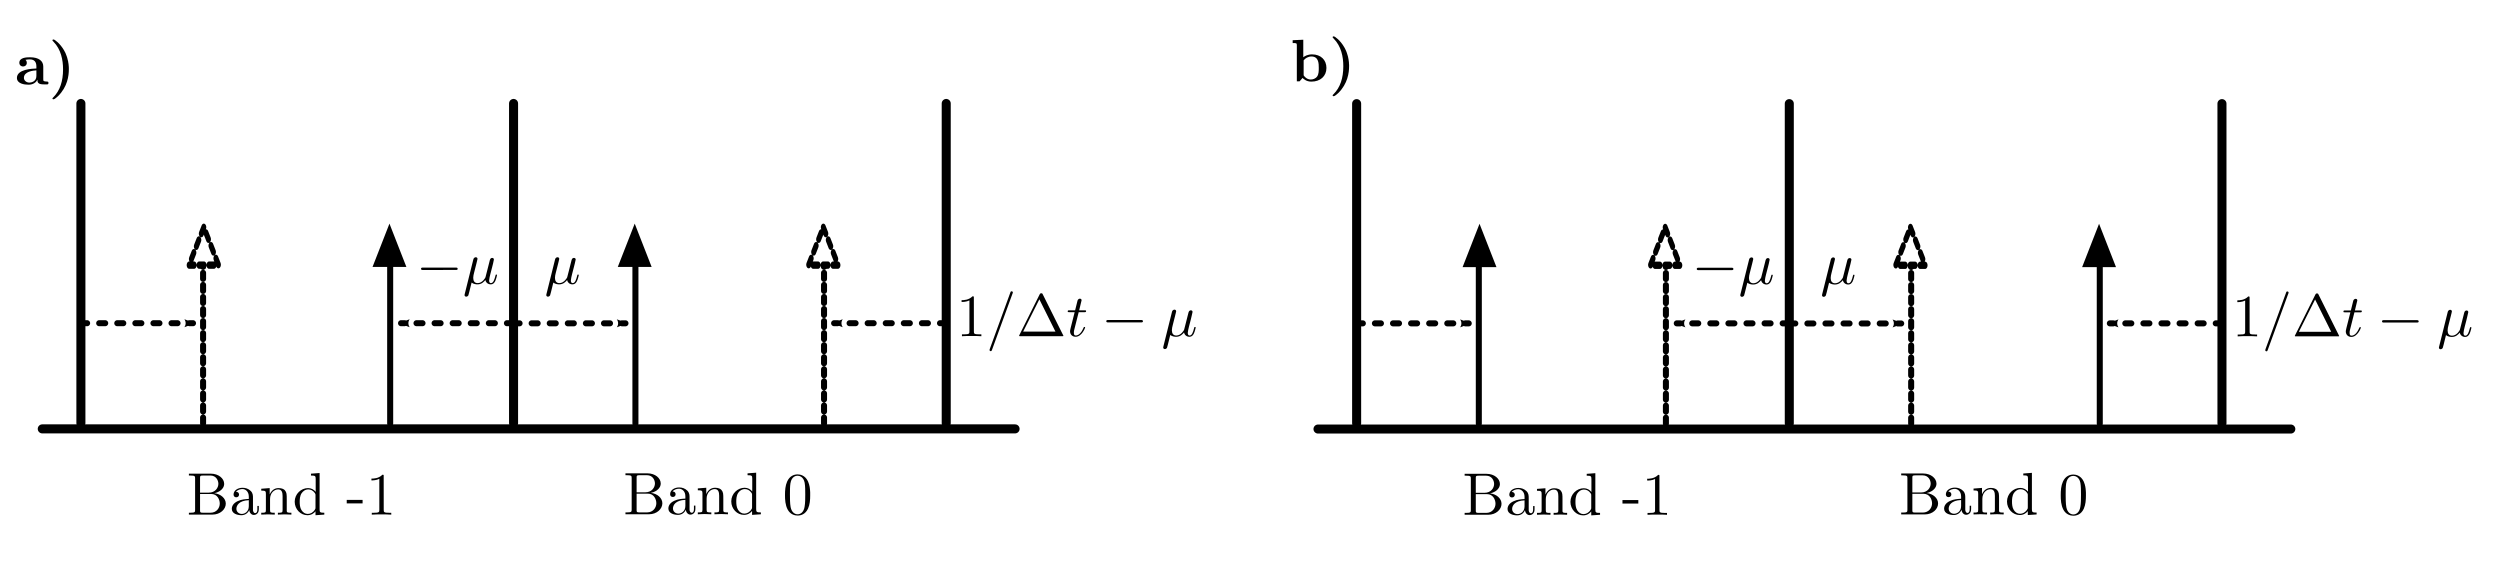 <?xml version="1.0" encoding="UTF-8" standalone="no"?>
<!-- Created with Inkscape (http://www.inkscape.org/) -->

<svg
   xmlns:ns0="http://www.iki.fi/pav/software/textext/"
   xmlns:dc="http://purl.org/dc/elements/1.1/"
   xmlns:cc="http://creativecommons.org/ns#"
   xmlns:rdf="http://www.w3.org/1999/02/22-rdf-syntax-ns#"
   xmlns:svg="http://www.w3.org/2000/svg"
   xmlns="http://www.w3.org/2000/svg"
   xmlns:sodipodi="http://sodipodi.sourceforge.net/DTD/sodipodi-0.dtd"
   xmlns:inkscape="http://www.inkscape.org/namespaces/inkscape"
   sodipodi:docname="aliasing_real.svg"
   inkscape:version="0.48.4 r9939"
   version="1.1"
   id="svg2"
   height="145.276"
   width="637.795">
  <sodipodi:namedview
     id="base"
     pagecolor="#ffffff"
     bordercolor="#666666"
     borderopacity="1.0"
     inkscape:pageopacity="0.0"
     inkscape:pageshadow="2"
     inkscape:zoom="0.52613795"
     inkscape:cx="101.58298"
     inkscape:cy="841.36806"
     inkscape:document-units="px"
     inkscape:current-layer="layer1"
     showgrid="false"
     inkscape:window-width="1855"
     inkscape:window-height="1176"
     inkscape:window-x="65"
     inkscape:window-y="24"
     inkscape:window-maximized="1"
     units="mm" />
  <defs
     id="defs4">
    <marker
       style="overflow:visible"
       id="Arrow2Mend"
       refX="0"
       refY="0"
       orient="auto"
       inkscape:stockid="Arrow2Mend">
      <path
         transform="scale(-0.6,-0.6)"
         d="M 8.719,4.034 -2.207,0.016 8.719,-4.002 c -1.745,2.372 -1.735,5.617 -6e-7,8.035 z"
         style="fill-rule:evenodd;stroke-width:0.625;stroke-linejoin:round"
         id="path3985"
         inkscape:connector-curvature="0" />
    </marker>
    <marker
       style="overflow:visible"
       id="Arrow2Mend-6"
       refX="0"
       refY="0"
       orient="auto"
       inkscape:stockid="Arrow2Mend">
      <path
         inkscape:connector-curvature="0"
         transform="scale(-0.6,-0.6)"
         d="M 8.719,4.034 -2.207,0.016 8.719,-4.002 c -1.745,2.372 -1.735,5.617 -6e-7,8.035 z"
         style="fill-rule:evenodd;stroke-width:0.625;stroke-linejoin:round"
         id="path3985-6" />
    </marker>
    <marker
       style="overflow:visible"
       id="Arrow2Mend-6-2"
       refX="0"
       refY="0"
       orient="auto"
       inkscape:stockid="Arrow2Mend">
      <path
         inkscape:connector-curvature="0"
         transform="scale(-0.6,-0.6)"
         d="M 8.719,4.034 -2.207,0.016 8.719,-4.002 c -1.745,2.372 -1.735,5.617 -6e-7,8.035 z"
         style="fill-rule:evenodd;stroke-width:0.625;stroke-linejoin:round"
         id="path3985-6-1" />
    </marker>
    <marker
       style="overflow:visible"
       id="Arrow2Mend-6-9"
       refX="0"
       refY="0"
       orient="auto"
       inkscape:stockid="Arrow2Mend">
      <path
         inkscape:connector-curvature="0"
         transform="scale(-0.6,-0.6)"
         d="M 8.719,4.034 -2.207,0.016 8.719,-4.002 c -1.745,2.372 -1.735,5.617 -6e-7,8.035 z"
         style="fill-rule:evenodd;stroke-width:0.625;stroke-linejoin:round"
         id="path3985-6-0" />
    </marker>
    <marker
       style="overflow:visible"
       id="Arrow2Mend-6-1"
       refX="0"
       refY="0"
       orient="auto"
       inkscape:stockid="Arrow2Mend">
      <path
         inkscape:connector-curvature="0"
         transform="scale(-0.6,-0.6)"
         d="M 8.719,4.034 -2.207,0.016 8.719,-4.002 c -1.745,2.372 -1.735,5.617 -6e-7,8.035 z"
         style="fill-rule:evenodd;stroke-width:0.625;stroke-linejoin:round"
         id="path3985-6-9" />
    </marker>
    <marker
       style="overflow:visible"
       id="Arrow2Mend-6-6"
       refX="0"
       refY="0"
       orient="auto"
       inkscape:stockid="Arrow2Mend">
      <path
         inkscape:connector-curvature="0"
         transform="scale(-0.6,-0.6)"
         d="M 8.719,4.034 -2.207,0.016 8.719,-4.002 c -1.745,2.372 -1.735,5.617 -6e-7,8.035 z"
         style="fill-rule:evenodd;stroke-width:0.625;stroke-linejoin:round"
         id="path3985-6-6" />
    </marker>
    <marker
       style="overflow:visible"
       id="Arrow2Mend-6-3"
       refX="0"
       refY="0"
       orient="auto"
       inkscape:stockid="Arrow2Mend">
      <path
         inkscape:connector-curvature="0"
         transform="scale(-0.6,-0.6)"
         d="M 8.719,4.034 -2.207,0.016 8.719,-4.002 c -1.745,2.372 -1.735,5.617 -6e-7,8.035 z"
         style="fill-rule:evenodd;stroke-width:0.625;stroke-linejoin:round"
         id="path3985-6-4" />
    </marker>
    <marker
       style="overflow:visible"
       id="Arrow2Mend-6-24"
       refX="0"
       refY="0"
       orient="auto"
       inkscape:stockid="Arrow2Mend">
      <path
         inkscape:connector-curvature="0"
         transform="scale(-0.6,-0.6)"
         d="M 8.719,4.034 -2.207,0.016 8.719,-4.002 c -1.745,2.372 -1.735,5.617 -6e-7,8.035 z"
         style="fill-rule:evenodd;stroke-width:0.625;stroke-linejoin:round"
         id="path3985-6-5" />
    </marker>
    <marker
       style="overflow:visible"
       id="marker5290"
       refX="0"
       refY="0"
       orient="auto"
       inkscape:stockid="Arrow2Mend">
      <path
         inkscape:connector-curvature="0"
         transform="scale(-0.6,-0.6)"
         d="M 8.719,4.034 -2.207,0.016 8.719,-4.002 c -1.745,2.372 -1.735,5.617 -6e-7,8.035 z"
         style="fill-rule:evenodd;stroke-width:0.625;stroke-linejoin:round"
         id="path5292" />
    </marker>
    <marker
       style="overflow:visible"
       id="marker5294"
       refX="0"
       refY="0"
       orient="auto"
       inkscape:stockid="Arrow2Mend">
      <path
         inkscape:connector-curvature="0"
         transform="scale(-0.6,-0.6)"
         d="M 8.719,4.034 -2.207,0.016 8.719,-4.002 c -1.745,2.372 -1.735,5.617 -6e-7,8.035 z"
         style="fill-rule:evenodd;stroke-width:0.625;stroke-linejoin:round"
         id="path5296" />
    </marker>
    <marker
       style="overflow:visible"
       id="marker5298"
       refX="0"
       refY="0"
       orient="auto"
       inkscape:stockid="Arrow2Mend">
      <path
         inkscape:connector-curvature="0"
         transform="scale(-0.6,-0.6)"
         d="M 8.719,4.034 -2.207,0.016 8.719,-4.002 c -1.745,2.372 -1.735,5.617 -6e-7,8.035 z"
         style="fill-rule:evenodd;stroke-width:0.625;stroke-linejoin:round"
         id="path5300" />
    </marker>
  </defs>
  <g
     inkscape:label="Layer 1"
     inkscape:groupmode="layer"
     id="layer1"
     transform="translate(0,-907.087)">
    <g
       id="g3157"
       transform="matrix(0.769,0,0,0.769,-119.703,854.427)">
      <g
         transform="translate(199.961,-64.621)"
         id="g5229">
        <path
           style="fill:none;stroke:#000000;stroke-width:3;stroke-linecap:round;stroke-linejoin:miter;stroke-miterlimit:4;stroke-opacity:1;stroke-dasharray:none"
           d="m -30.28,275.381 322.735,0"
           id="path3757-1-7"
           inkscape:connector-curvature="0" />
        <path
           style="fill:none;stroke:#000000;stroke-width:2;stroke-linecap:round;stroke-linejoin:miter;stroke-miterlimit:4;stroke-opacity:1;stroke-dasharray:2, 4;stroke-dashoffset:0;marker-end:url(#Arrow2Mend-6)"
           d="m 126.073,240.36 37.13,0"
           id="path5262-5"
           inkscape:connector-curvature="0" />
        <g
           id="g4701-0"
           transform="matrix(2,0,0,-2,-284.38,1618.172)"
           xml:space="preserve"
           stroke-miterlimit="10.433"
           font-style="normal"
           font-variant="normal"
           font-weight="normal"
           font-stretch="normal"
           font-size-adjust="none"
           letter-spacing="normal"
           word-spacing="normal"
           ns0:text="Band 0"
           ns0:preamble=""
           style="font-style:normal;font-variant:normal;font-weight:normal;font-stretch:normal;letter-spacing:normal;word-spacing:normal;text-anchor:start;fill:none;stroke:#000000;stroke-width:0.5;stroke-linecap:butt;stroke-linejoin:miter;stroke-miterlimit:10.433;stroke-opacity:1;stroke-dasharray:none;stroke-dashoffset:0"><path
             style="fill:#000000;stroke-width:0"
             inkscape:connector-curvature="0"
             d="m 227.99,660.78 0.09,0.02 0.09,0.02 0.08,0.03 0.09,0.02 0.08,0.03 0.08,0.03 0.08,0.04 0.07,0.03 0.08,0.04 0.07,0.04 0.07,0.04 0.07,0.04 0.06,0.05 0.06,0.05 0.06,0.05 0.06,0.05 0.05,0.05 0.05,0.05 0.05,0.06 0.04,0.05 0.04,0.06 0.04,0.06 0.04,0.06 0.03,0.06 0.03,0.07 0.02,0.06 0.02,0.07 0.02,0.06 0.01,0.07 0.01,0.06 0.01,0.07 0,0.07 c 0,0.87 -0.91,1.68 -2.21,1.68 l -0.07,-0.31 c 0.97,0 1.32,-0.84 1.32,-1.37 0,-0.63 -0.49,-1.47 -1.6,-1.47 h -1.44 v -0.22 h 1.87 c 0.99,0 1.4,-0.92 1.4,-1.59 0,-0.7 -0.51,-1.52 -1.54,-1.52 h 0 -1.24 c -0.47,0 -0.49,0.07 -0.49,0.4 v 2.71 0.22 2.45 c 0,0.32 0.02,0.39 0.49,0.39 h 1.23 l 0.07,0.31 h -3.64 v -0.31 h 0.24 c 0.76,0 0.79,-0.11 0.79,-0.47 v -5.23 c 0,-0.36 -0.03,-0.47 -0.79,-0.47 h -0.24 v -0.31 h 3.9 c 1.32,0 2.22,0.89 2.22,1.82 0,0.87 -0.82,1.61 -1.92,1.73 z"
             id="path4703-9" /><path
             style="fill:#000000;stroke-width:0"
             inkscape:connector-curvature="0"
             d="m 233.8,657.99 0.01,-0.04 0,-0.03 0.01,-0.04 0.01,-0.04 0.01,-0.04 0.01,-0.03 0.01,-0.04 0.01,-0.03 0.02,-0.04 0.02,-0.03 0.01,-0.04 0.02,-0.03 0.02,-0.03 0.02,-0.04 0.03,-0.03 0.02,-0.03 0.02,-0.02 0.03,-0.03 0.03,-0.03 0.03,-0.02 0.03,-0.02 0.03,-0.03 0.03,-0.02 0.03,-0.01 0.04,-0.02 0.04,-0.01 0.03,-0.02 0.04,-0.01 0.04,0 0.04,-0.01 0.04,0 0.05,-0.01 c 0.21,0 0.81,0.14 0.81,0.95 v 0.55 h -0.24 v -0.55 c 0,-0.58 -0.25,-0.64 -0.36,-0.64 -0.33,0 -0.37,0.45 -0.37,0.5 v 1.99 c 0,0.41 0,0.8 -0.36,1.17 -0.39,0.39 -0.88,0.54 -1.36,0.54 -0.82,0 -1.5,-0.46 -1.5,-1.12 0,-0.29 0.19,-0.46 0.45,-0.46 0.28,0 0.46,0.19 0.46,0.45 0,0.12 -0.05,0.45 -0.51,0.46 0.27,0.35 0.76,0.46 1.08,0.46 0.48,0 1.05,-0.39 1.05,-1.27 v -0.37 -0.21 -0.99 c 0,-0.95 -0.71,-1.29 -1.16,-1.29 -0.49,0 -0.9,0.35 -0.9,0.85 0,0.54 0.42,1.37 2.06,1.43 h 0 v 0.21 c -0.51,-0.03 -1.2,-0.06 -1.83,-0.36 -0.75,-0.34 -0.99,-0.85 -0.99,-1.29 0,-0.81 0.96,-1.05 1.59,-1.05 0.65,0 1.11,0.39 1.3,0.86 z"
             id="path4705-2" /><path
             style="fill:#000000;stroke-width:0"
             inkscape:connector-curvature="0"
             d="m 236.56,660.65 v -2.66 c 0,-0.45 -0.1,-0.45 -0.77,-0.45 v -0.31 c 0.35,0.01 0.85,0.04 1.12,0.04 0.26,0 0.78,-0.03 1.12,-0.04 v 0.31 c -0.67,0 -0.78,0 -0.78,0.45 v 1.83 c 0,1.03 0.71,1.59 1.34,1.59 0.63,0 0.74,-0.54 0.74,-1.11 v -2.31 c 0,-0.45 -0.11,-0.45 -0.78,-0.45 v -0.31 c 0.35,0.01 0.86,0.04 1.13,0.04 0.26,0 0.77,-0.03 1.11,-0.04 v 0.31 c -0.52,0 -0.76,0 -0.77,0.3 v 1.9 c 0,0.85 0,1.16 -0.31,1.52 -0.14,0.17 -0.47,0.37 -1.05,0.37 -0.72,0 -1.19,-0.43 -1.47,-1.05 v 1.05 l -1.4,-0.11 v -0.31 c 0.7,0 0.77,-0.07 0.77,-0.56 z"
             id="path4707-2" /><path
             style="fill:#000000;stroke-width:0"
             inkscape:connector-curvature="0"
             d="m 244.79,657.78 v -0.65 l 1.46,0.1 v 0.31 c -0.7,0 -0.78,0.07 -0.78,0.56 v 6.03 l -1.43,-0.11 v -0.31 c 0.7,0 0.78,-0.07 0.78,-0.55 v -2.15 c -0.29,0.36 -0.72,0.62 -1.26,0.62 l 0.04,-0.22 c 0.35,0 0.77,-0.15 1.08,-0.6 0.11,-0.17 0.11,-0.19 0.11,-0.37 h 0 v -2.03 c 0,-0.18 0,-0.2 -0.11,-0.37 -0.3,-0.48 -0.75,-0.7 -1.18,-0.7 -0.45,0 -0.8,0.26 -1.04,0.64 -0.26,0.41 -0.29,0.97 -0.29,1.38 0,0.37 0.02,0.96 0.31,1.41 0.21,0.31 0.58,0.64 1.12,0.64 l -0.04,0.22 c -1.17,0 -2.22,-0.98 -2.22,-2.26 0,-1.26 0.98,-2.24 2.11,-2.24 0.64,0 1.09,0.33 1.34,0.65 z"
             id="path4709-5" /><path
             style="fill:#000000;stroke-width:0"
             inkscape:connector-curvature="0"
             d="m 254.43,660.41 0,0.15 0,0.15 0,0.15 -0.01,0.15 -0.01,0.15 -0.01,0.14 -0.02,0.15 -0.01,0.15 -0.03,0.14 -0.02,0.15 -0.04,0.14 -0.03,0.15 -0.05,0.14 -0.05,0.14 -0.05,0.14 -0.03,0.07 -0.03,0.07 c -0.46,0.95 -1.28,1.11 -1.69,1.11 -0.6,0 -1.33,-0.26 -1.74,-1.18 -0.31,-0.69 -0.36,-1.46 -0.36,-2.26 0,-0.74 0.04,-1.63 0.44,-2.39 0.43,-0.8 1.16,-1 1.65,-1 v 0.21 c -0.39,0 -0.98,0.25 -1.16,1.21 -0.11,0.59 -0.11,1.51 -0.11,2.09 0,0.64 0,1.29 0.08,1.83 0.19,1.18 0.94,1.27 1.19,1.27 0.32,0 0.98,-0.18 1.17,-1.16 0.1,-0.56 0.1,-1.31 0.1,-1.94 0,-0.74 0,-1.42 -0.11,-2.05 -0.15,-0.95 -0.72,-1.25 -1.16,-1.25 h 0 v -0.21 c 0.53,0 1.29,0.2 1.73,1.15 0.31,0.68 0.36,1.46 0.36,2.24 z"
             id="path4711-0" /></g>        <g
           id="g6096"
           transform="matrix(2,0,0,-2,-310.526,1181.697)"
           xml:space="preserve"
           stroke-miterlimit="10.433"
           font-style="normal"
           font-variant="normal"
           font-weight="normal"
           font-stretch="normal"
           font-size-adjust="none"
           letter-spacing="normal"
           word-spacing="normal"
           ns0:text="$\\mu$"
           ns0:preamble="/home/danielsank/src/DanielSVN/TeX/packages.tex"
           style="font-style:normal;font-variant:normal;font-weight:normal;font-stretch:normal;letter-spacing:normal;word-spacing:normal;text-anchor:start;fill:none;stroke:#000000;stroke-width:0.5;stroke-linecap:butt;stroke-linejoin:miter;stroke-miterlimit:10.433;stroke-opacity:1;stroke-dasharray:none;stroke-dashoffset:0"><path
             style="fill:#000000;stroke-width:0"
             inkscape:connector-curvature="0"
             d="m 225.73,480.72 0,0.02 0.01,0.02 0.01,0.02 0,0.03 0.01,0.02 0,0.02 0.01,0.05 0.02,0.05 0.01,0.05 0.01,0.05 0.01,0.05 0.01,0.02 0,0.03 0.01,0.02 0.01,0.02 0,0.02 0,0.02 0.01,0.02 0,0.02 0.01,0.01 0,0.02 0,0.01 0,0.01 0.01,0.02 0,0 0,0.01 0,0.01 0,0 c 0,0.17 -0.12,0.27 -0.29,0.27 -0.03,0 -0.31,-0.01 -0.4,-0.36 l -1.43,-5.75 c -0.03,-0.12 -0.03,-0.14 -0.03,-0.16 0,-0.15 0.11,-0.27 0.28,-0.27 0.21,0 0.33,0.18 0.35,0.21 0.04,0.09 0.17,0.6 0.54,2.13 0.32,-0.26 0.77,-0.3 0.97,-0.3 0.7,0 1.08,0.44 1.32,0.72 0.09,-0.45 0.46,-0.72 0.9,-0.72 0.35,0 0.57,0.22 0.73,0.54 0.17,0.36 0.3,0.97 0.3,0.99 0,0.1 -0.09,0.1 -0.12,0.1 -0.1,0 -0.11,-0.05 -0.14,-0.18 -0.16,-0.65 -0.34,-1.24 -0.75,-1.24 -0.27,0 -0.3,0.26 -0.3,0.46 0,0.22 0.12,0.69 0.2,1.03 l 0.28,1.08 c 0.03,0.15 0.13,0.52 0.17,0.67 0.05,0.23 0.15,0.61 0.15,0.67 0,0.18 -0.14,0.27 -0.29,0.27 -0.05,0 -0.31,-0.01 -0.39,-0.35 l -0.47,-1.86 c -0.12,-0.5 -0.23,-0.91 -0.26,-1.01 -0.01,-0.05 -0.49,-0.96 -1.29,-0.96 -0.5,0 -0.74,0.33 -0.74,0.87 0,0.29 0.07,0.56 0.14,0.84 z"
             id="path6098" /></g>        <g
           id="g4736">
          <path
             inkscape:connector-curvature="0"
             id="path3184-0-4-8-4-8-4-2-8-3"
             d="m 166.503,273.617 0,-52.038"
             style="fill:#0000ff;fill-opacity:1;stroke:#000000;stroke-width:2;stroke-linecap:round;stroke-linejoin:miter;stroke-miterlimit:4;stroke-opacity:1;stroke-dasharray:none;stroke-dashoffset:0" />
          <path
             inkscape:transform-center-y="-3.5830878"
             transform="matrix(0.651,0,0,0.962,-152.795,-155.076)"
             d="m 490.113,377.938 3.768,6.527 3.768,6.527 -7.536,0 -7.536,0 3.768,-6.527 z"
             inkscape:randomized="0"
             inkscape:rounded="0"
             inkscape:flatsided="false"
             sodipodi:arg2="-0.52359875"
             sodipodi:arg1="-1.5707963"
             sodipodi:r2="4.3511105"
             sodipodi:r1="8.70222"
             sodipodi:cy="386.64059"
             sodipodi:cx="490.11325"
             sodipodi:sides="3"
             id="path4398-2-8-0-5-1-6-5-2-7"
             style="fill:#000000;fill-opacity:1;stroke:#000000;stroke-width:1.263;stroke-linecap:round;stroke-miterlimit:4;stroke-opacity:1;stroke-dasharray:none;stroke-dashoffset:0"
             sodipodi:type="star" />
        </g>
        <path
           inkscape:connector-curvature="0"
           id="path3759-7-6-29-3-4-9"
           d="m 126.074,167.422 0,106.066"
           style="fill:none;stroke:#000000;stroke-width:3;stroke-linecap:round;stroke-linejoin:miter;stroke-miterlimit:4;stroke-opacity:1;stroke-dasharray:none" />
        <g
           id="g4742">
          <path
             inkscape:connector-curvature="0"
             id="path3184-0-4-8-4-8-4-2-7"
             d="m 85.14,273.617 0,-52.038"
             style="fill:#0000ff;fill-opacity:1;stroke:#000000;stroke-width:2;stroke-linecap:round;stroke-linejoin:miter;stroke-miterlimit:4;stroke-opacity:1;stroke-dasharray:none;stroke-dashoffset:0" />
          <path
             inkscape:transform-center-y="-3.5830878"
             transform="matrix(0.651,0,0,0.962,-234.159,-155.076)"
             d="m 490.113,377.938 3.768,6.527 3.768,6.527 -7.536,0 -7.536,0 3.768,-6.527 z"
             inkscape:randomized="0"
             inkscape:rounded="0"
             inkscape:flatsided="false"
             sodipodi:arg2="-0.52359875"
             sodipodi:arg1="-1.5707963"
             sodipodi:r2="4.3511105"
             sodipodi:r1="8.70222"
             sodipodi:cy="386.64059"
             sodipodi:cx="490.11325"
             sodipodi:sides="3"
             id="path4398-2-8-0-5-1-6-5-6"
             style="fill:#000000;fill-opacity:1;stroke:#000000;stroke-width:1.263;stroke-linecap:round;stroke-miterlimit:4;stroke-opacity:1;stroke-dasharray:none;stroke-dashoffset:0"
             sodipodi:type="star" />
        </g>
        <g
           id="content"
           transform="matrix(2,0,0,-2,-429.211,1258.282)"
           xml:space="preserve"
           stroke-miterlimit="10.433"
           font-style="normal"
           font-variant="normal"
           font-weight="normal"
           font-stretch="normal"
           font-size-adjust="none"
           letter-spacing="normal"
           word-spacing="normal"
           ns0:text="Band -1"
           ns0:preamble="/home/danielsank/src/DanielSVN/TeX/packages.tex"
           style="font-style:normal;font-variant:normal;font-weight:normal;font-stretch:normal;letter-spacing:normal;word-spacing:normal;text-anchor:start;fill:none;stroke:#000000;stroke-width:0.5;stroke-linecap:butt;stroke-linejoin:miter;stroke-miterlimit:10.433;stroke-opacity:1;stroke-dasharray:none;stroke-dashoffset:0"><path
             style="fill:#000000;stroke-width:0"
             inkscape:connector-curvature="0"
             d="m 227.99,480.78 0.09,0.02 0.09,0.02 0.08,0.03 0.09,0.02 0.08,0.03 0.08,0.03 0.08,0.04 0.07,0.03 0.08,0.04 0.07,0.04 0.07,0.04 0.07,0.04 0.06,0.05 0.06,0.05 0.06,0.05 0.06,0.05 0.05,0.05 0.05,0.05 0.05,0.06 0.04,0.05 0.04,0.06 0.04,0.06 0.04,0.06 0.03,0.06 0.03,0.07 0.02,0.06 0.02,0.07 0.02,0.06 0.01,0.07 0.01,0.06 0.01,0.07 0,0.07 c 0,0.86 -0.91,1.68 -2.21,1.68 l -0.07,-0.31 c 0.97,0 1.32,-0.84 1.32,-1.37 0,-0.64 -0.49,-1.47 -1.6,-1.47 h -1.44 v -0.22 h 1.87 c 0.99,0 1.4,-0.92 1.4,-1.59 0,-0.7 -0.51,-1.52 -1.54,-1.52 h 0 -1.24 c -0.47,0 -0.49,0.07 -0.49,0.4 v 2.71 0.22 2.45 c 0,0.32 0.02,0.39 0.49,0.39 h 1.23 l 0.07,0.31 h -3.64 v -0.31 h 0.24 c 0.76,0 0.79,-0.11 0.79,-0.47 v -5.23 c 0,-0.36 -0.03,-0.47 -0.79,-0.47 h -0.24 v -0.31 h 3.9 c 1.32,0 2.22,0.89 2.22,1.82 0,0.87 -0.82,1.61 -1.92,1.73 z"
             id="path3761" /><path
             style="fill:#000000;stroke-width:0"
             inkscape:connector-curvature="0"
             d="m 233.8,477.99 0.01,-0.04 0,-0.03 0.01,-0.04 0.01,-0.04 0.01,-0.04 0.01,-0.03 0.01,-0.04 0.01,-0.03 0.02,-0.04 0.02,-0.03 0.01,-0.04 0.02,-0.03 0.02,-0.03 0.02,-0.04 0.03,-0.03 0.02,-0.03 0.02,-0.02 0.03,-0.03 0.03,-0.03 0.03,-0.02 0.03,-0.02 0.03,-0.03 0.03,-0.02 0.03,-0.01 0.04,-0.02 0.04,-0.01 0.03,-0.02 0.04,-0.01 0.04,0 0.04,-0.01 0.04,0 0.05,-0.01 c 0.21,0 0.81,0.14 0.81,0.95 v 0.55 h -0.24 v -0.55 c 0,-0.58 -0.25,-0.64 -0.36,-0.64 -0.33,0 -0.37,0.45 -0.37,0.5 v 1.99 c 0,0.41 0,0.8 -0.36,1.17 -0.39,0.39 -0.88,0.54 -1.36,0.54 -0.82,0 -1.5,-0.46 -1.5,-1.12 0,-0.29 0.19,-0.46 0.45,-0.46 0.28,0 0.46,0.2 0.46,0.45 0,0.12 -0.05,0.45 -0.51,0.46 0.27,0.35 0.76,0.46 1.08,0.46 0.48,0 1.05,-0.39 1.05,-1.27 v -0.37 -0.21 -0.99 c 0,-0.95 -0.71,-1.29 -1.16,-1.29 -0.49,0 -0.9,0.35 -0.9,0.85 0,0.54 0.42,1.37 2.06,1.43 h 0 v 0.21 c -0.51,-0.03 -1.2,-0.06 -1.83,-0.36 -0.75,-0.34 -0.99,-0.85 -0.99,-1.29 0,-0.81 0.96,-1.05 1.59,-1.05 0.65,0 1.11,0.39 1.3,0.86 z"
             id="path3763" /><path
             style="fill:#000000;stroke-width:0"
             inkscape:connector-curvature="0"
             d="m 236.56,480.65 v -2.66 c 0,-0.45 -0.1,-0.45 -0.77,-0.45 v -0.31 c 0.35,0.01 0.85,0.04 1.12,0.04 0.26,0 0.78,-0.03 1.12,-0.04 v 0.31 c -0.67,0 -0.78,0 -0.78,0.45 v 1.83 c 0,1.03 0.71,1.59 1.34,1.59 0.63,0 0.74,-0.54 0.74,-1.11 v -2.31 c 0,-0.45 -0.11,-0.45 -0.78,-0.45 v -0.31 c 0.35,0.01 0.86,0.04 1.13,0.04 0.26,0 0.77,-0.03 1.11,-0.04 v 0.31 c -0.52,0 -0.76,0 -0.77,0.3 v 1.9 c 0,0.85 0,1.16 -0.31,1.52 -0.14,0.17 -0.47,0.37 -1.05,0.37 -0.72,0 -1.19,-0.43 -1.47,-1.05 v 1.05 l -1.4,-0.11 v -0.31 c 0.7,0 0.77,-0.07 0.77,-0.56 z"
             id="path3765" /><path
             style="fill:#000000;stroke-width:0"
             inkscape:connector-curvature="0"
             d="m 244.79,477.78 v -0.65 l 1.46,0.1 v 0.31 c -0.7,0 -0.78,0.07 -0.78,0.56 v 6.03 l -1.43,-0.11 v -0.31 c 0.7,0 0.78,-0.07 0.78,-0.55 v -2.15 c -0.29,0.36 -0.72,0.62 -1.26,0.62 l 0.04,-0.22 c 0.35,0 0.77,-0.15 1.08,-0.6 0.11,-0.17 0.11,-0.19 0.11,-0.37 h 0 v -2.03 c 0,-0.18 0,-0.2 -0.11,-0.37 -0.3,-0.48 -0.75,-0.7 -1.18,-0.7 -0.45,0 -0.8,0.26 -1.04,0.64 -0.26,0.41 -0.29,0.97 -0.29,1.38 0,0.37 0.02,0.96 0.31,1.41 0.21,0.31 0.58,0.64 1.12,0.64 l -0.04,0.22 c -1.17,0 -2.22,-0.98 -2.22,-2.26 0,-1.26 0.98,-2.24 2.11,-2.24 0.64,0 1.09,0.33 1.34,0.65 z"
             id="path3767" /><polygon
             style="fill:#000000;stroke-width:0"
             points="252.6,479.67 249.97,479.67 249.97,479.09 252.6,479.09 "
             id="polygon3769" /><path
             style="fill:#000000;stroke-width:0"
             inkscape:connector-curvature="0"
             d="m 256.1,483.59 0,0.01 0,0.01 0,0.02 0,0.01 0,0 0,0.01 0,0.01 0,0.01 0,0.01 0,0.01 0,0.01 0,0.01 0,0 0,0.01 0,0.01 0,0 0,0.01 0,0.01 0,0.01 -0.01,0.01 0,0.01 0,0.01 -0.01,0.01 0,0 -0.01,0.01 0,0.01 -0.01,0 0,0.01 -0.01,0 -0.01,0.01 -0.01,0 0,0 -0.01,0 0,0 -0.01,0 0,0 -0.01,0.01 -0.01,0 0,0 -0.01,0 -0.01,0 0,0 -0.01,0 -0.01,0 -0.01,0 -0.01,0 -0.01,0 0,0 -0.01,0 -0.01,0 -0.01,0 -0.01,0 c -0.62,-0.64 -1.5,-0.64 -1.82,-0.64 v -0.3 c 0.2,0 0.79,0 1.31,0.26 v -5.15 c 0,-0.36 -0.03,-0.48 -0.93,-0.48 h -0.32 v -0.31 c 0.35,0.04 1.22,0.04 1.62,0.04 0.39,0 1.26,0 1.61,-0.04 v 0.31 h -0.32 c -0.9,0 -0.93,0.11 -0.93,0.48 z"
             id="path3771" /></g>        <g
           id="g5145">
          <path
             style="fill:none;stroke:#000000;stroke-width:3;stroke-linecap:round;stroke-linejoin:miter;stroke-miterlimit:4;stroke-opacity:1;stroke-dasharray:none"
             d="m 269.611,167.422 0,106.066"
             id="path3759-7-6-29-3-4"
             inkscape:connector-curvature="0" />
          <g
             transform="translate(-145.272,102)"
             id="g4910-5">
            <path
               style="fill:#0000ff;fill-opacity:1;stroke:#000000;stroke-width:2;stroke-linecap:round;stroke-linejoin:miter;stroke-miterlimit:4;stroke-opacity:1;stroke-dasharray:2, 2;stroke-dashoffset:0"
               d="m 374.348,171.617 0,-52.038"
               id="path3184-0-4-8-4-8-4-2"
               inkscape:connector-curvature="0" />
            <path
               sodipodi:type="star"
               style="fill:none;stroke:#000000;stroke-width:2.527;stroke-linecap:round;stroke-miterlimit:4;stroke-opacity:1;stroke-dasharray:2.527, 2.527;stroke-dashoffset:0"
               id="path4398-2-8-0-5-1-6-5"
               sodipodi:sides="3"
               sodipodi:cx="490.11325"
               sodipodi:cy="386.64059"
               sodipodi:r1="8.70222"
               sodipodi:r2="4.3511105"
               sodipodi:arg1="-1.5707963"
               sodipodi:arg2="-0.52359875"
               inkscape:flatsided="false"
               inkscape:rounded="0"
               inkscape:randomized="0"
               d="m 490.113,377.938 3.768,6.527 3.768,6.527 -7.536,0 -7.536,0 3.768,-6.527 z"
               transform="matrix(0.651,0,0,0.962,55.05,-257.076)"
               inkscape:transform-center-y="-3.5830878" />
          </g>
          <path
             inkscape:connector-curvature="0"
             id="path5262-5-5"
             d="m 269.547,240.322 -37.13,0"
             style="fill:none;stroke:#000000;stroke-width:2;stroke-linecap:round;stroke-linejoin:miter;stroke-miterlimit:4;stroke-opacity:1;stroke-dasharray:2, 4;stroke-dashoffset:0;marker-end:url(#Arrow2Mend-6)" />
        </g>
        <path
           style="fill:none;stroke:#000000;stroke-width:2;stroke-linecap:round;stroke-linejoin:miter;stroke-miterlimit:4;stroke-opacity:1;stroke-dasharray:2, 4;stroke-dashoffset:0;marker-end:url(#Arrow2Mend-6)"
           d="m 125.873,240.322 -37.13,0"
           id="path5262-5-8"
           inkscape:connector-curvature="0" />
        <g
           id="g4880"
           transform="matrix(2,0,0,-2,-353.141,1181.697)"
           xml:space="preserve"
           stroke-miterlimit="10.433"
           font-style="normal"
           font-variant="normal"
           font-weight="normal"
           font-stretch="normal"
           font-size-adjust="none"
           letter-spacing="normal"
           word-spacing="normal"
           ns0:text="$-\\mu$"
           ns0:preamble="/home/danielsank/src/DanielSVN/TeX/packages.tex"
           style="font-style:normal;font-variant:normal;font-weight:normal;font-stretch:normal;letter-spacing:normal;word-spacing:normal;text-anchor:start;fill:none;stroke:#000000;stroke-width:0.5;stroke-linecap:butt;stroke-linejoin:miter;stroke-miterlimit:10.433;stroke-opacity:1;stroke-dasharray:none;stroke-dashoffset:0"><path
             style="fill:#000000;stroke-width:0"
             inkscape:connector-curvature="0"
             d="m 229.99,479.52 0.03,0 0.03,0 0.03,0 0.02,0 0.01,0 0.02,0 0.01,0.01 0.02,0 0.01,0 0.02,0 0.01,0.01 0.01,0 0.02,0 0.01,0.01 0.01,0.01 0.01,0 0.01,0.01 0.01,0.01 0.01,0 0.01,0.01 0.01,0.01 0,0.01 0,0 0.01,0.01 0,0.01 0,0 0,0.01 0.01,0.01 0,0 0,0.01 0,0.01 0,0.01 0,0 0.01,0.01 0,0.01 0,0.01 0,0.01 c 0,0.2 -0.18,0.2 -0.35,0.2 h -5.38 c -0.17,0 -0.35,0 -0.35,-0.2 0,-0.2 0.18,-0.2 0.35,-0.2 z"
             id="path4882" /><path
             style="fill:#000000;stroke-width:0"
             inkscape:connector-curvature="0"
             d="m 233.48,480.72 0,0.02 0.01,0.02 0,0.02 0.01,0.03 0.01,0.02 0,0.02 0.01,0.05 0.02,0.05 0.01,0.05 0.01,0.05 0.01,0.05 0.01,0.02 0,0.03 0.01,0.02 0,0.02 0.01,0.02 0,0.02 0.01,0.02 0,0.02 0.01,0.01 0,0.02 0,0.01 0,0.01 0.01,0.02 0,0 0,0.01 0,0.01 0,0 c 0,0.17 -0.12,0.27 -0.29,0.27 -0.03,0 -0.31,-0.01 -0.4,-0.36 l -1.43,-5.75 c -0.03,-0.12 -0.03,-0.14 -0.03,-0.16 0,-0.15 0.11,-0.27 0.28,-0.27 0.21,0 0.33,0.18 0.35,0.21 0.04,0.09 0.16,0.6 0.54,2.13 0.32,-0.26 0.77,-0.3 0.97,-0.3 0.7,0 1.08,0.44 1.32,0.72 0.09,-0.45 0.46,-0.72 0.9,-0.72 0.35,0 0.57,0.22 0.73,0.54 0.17,0.36 0.3,0.97 0.3,0.99 0,0.1 -0.09,0.1 -0.12,0.1 -0.1,0 -0.11,-0.05 -0.14,-0.18 -0.17,-0.65 -0.35,-1.24 -0.75,-1.24 -0.27,0 -0.3,0.26 -0.3,0.46 0,0.22 0.12,0.69 0.2,1.03 l 0.28,1.08 c 0.03,0.15 0.13,0.52 0.17,0.67 0.05,0.23 0.14,0.61 0.14,0.67 0,0.18 -0.14,0.27 -0.28,0.27 -0.05,0 -0.31,-0.01 -0.39,-0.35 l -0.47,-1.86 c -0.12,-0.5 -0.23,-0.91 -0.26,-1.01 -0.01,-0.05 -0.49,-0.96 -1.29,-0.96 -0.5,0 -0.74,0.33 -0.74,0.87 0,0.29 0.07,0.56 0.14,0.84 z"
             id="path4884" /></g>        <g
           style="font-style:normal;font-variant:normal;font-weight:normal;font-stretch:normal;letter-spacing:normal;word-spacing:normal;text-anchor:start;fill:none;stroke:#000000;stroke-width:0.5;stroke-linecap:butt;stroke-linejoin:miter;stroke-miterlimit:10.433;stroke-opacity:1;stroke-dasharray:none;stroke-dashoffset:0"
           ns0:preamble="/home/danielsank/src/DanielSVN/TeX/packages.tex"
           ns0:text="$1/\\Delta t - \\mu$"
           word-spacing="normal"
           letter-spacing="normal"
           font-size-adjust="none"
           font-stretch="normal"
           font-weight="normal"
           font-variant="normal"
           font-style="normal"
           stroke-miterlimit="10.433"
           xml:space="preserve"
           transform="matrix(2,0,0,-2,-173.942,1199.086)"
           id="g5067"><path
             id="path5069"
             d="m 226.36,483.59 0,0.01 0,0.01 0,0.02 0,0.01 0,0 0,0.01 0,0.01 0,0.01 0,0.01 0,0.01 0,0.01 0,0.01 0,0 -0.01,0.01 0,0.01 0,0 0,0.01 0,0.01 0,0.01 0,0.01 -0.01,0.01 0,0.01 0,0.01 -0.01,0 0,0.01 -0.01,0.01 0,0 -0.01,0.01 -0.01,0 -0.01,0.01 0,0 -0.01,0 0,0 -0.01,0 0,0 -0.01,0 -0.01,0.01 0,0 -0.01,0 -0.01,0 0,0 -0.01,0 -0.01,0 -0.01,0 0,0 -0.01,0 -0.01,0 -0.01,0 -0.01,0 -0.01,0 -0.01,0 -0.01,0 c -0.62,-0.64 -1.49,-0.64 -1.81,-0.64 v -0.3 c 0.2,0 0.78,0 1.3,0.26 v -5.15 c 0,-0.36 -0.03,-0.48 -0.92,-0.48 h -0.32 v -0.31 c 0.35,0.04 1.21,0.04 1.61,0.04 0.4,0 1.26,0 1.61,-0.04 v 0.31 h -0.32 c -0.89,0 -0.92,0.11 -0.92,0.48 z"
             inkscape:connector-curvature="0"
             style="fill:#000000;stroke-width:0" /><path
             id="path5071"
             d="m 232.78,484.31 0,0 0.01,0.01 0,0.01 0,0 0,0.01 0,0 0.01,0.01 0,0.01 0,0.01 0.01,0.01 0,0.01 0,0.01 0,0 0.01,0.01 0,0.01 0,0.01 0,0 0,0.01 0,0 0.01,0.01 0,0 0,0.01 0,0 0,0 0,0.01 0,0 0,0 0,0.01 0,0 0,0 0,0 0,0 0,0 0,0.01 0,0 c 0,0.11 -0.09,0.19 -0.2,0.19 -0.07,0 -0.14,-0.02 -0.17,-0.08 l -3.45,-9.47 c -0.05,-0.13 -0.05,-0.17 -0.05,-0.18 0,-0.11 0.09,-0.2 0.2,-0.2 0.13,0 0.16,0.07 0.22,0.24 z"
             inkscape:connector-curvature="0"
             style="fill:#000000;stroke-width:0" /><path
             id="path5073"
             d="m 237.79,484.17 0,0.01 -0.01,0.01 -0.01,0.01 0,0.01 -0.01,0.01 0,0.01 -0.01,0.01 0,0.01 -0.01,0.01 0,0.01 -0.01,0.01 -0.01,0 0,0.01 -0.01,0.01 0,0 -0.01,0.01 -0.01,0 0,0.01 -0.01,0 -0.01,0.01 -0.01,0 -0.01,0 0,0.01 -0.01,0 -0.01,0 -0.02,0 -0.01,0 -0.01,0.01 -0.01,0 -0.02,0 -0.01,0 -0.02,0 c -0.16,0 -0.18,-0.05 -0.26,-0.18 l -0.05,-0.82 2.67,-5.36 h -5.36 l 2.69,5.36 0.05,0.82 -3.36,-6.74 c -0.05,-0.09 -0.05,-0.11 -0.05,-0.12 0,-0.08 0.06,-0.08 0.22,-0.08 h 6.91 c 0.16,0 0.22,0 0.22,0.08 0,0.01 0,0.03 -0.06,0.12 z"
             inkscape:connector-curvature="0"
             style="fill:#000000;stroke-width:0" /><path
             id="path5075"
             d="m 243.75,481.21 h 0.93 c 0.2,0 0.3,0 0.3,0.2 0,0.11 -0.1,0.11 -0.28,0.11 h -0.87 c 0.35,1.41 0.4,1.61 0.4,1.66 0,0.17 -0.11,0.27 -0.28,0.27 -0.03,0 -0.31,-0.01 -0.4,-0.35 l -0.39,-1.58 h -0.94 c -0.2,0 -0.29,0 -0.29,-0.19 0,-0.12 0.08,-0.12 0.27,-0.12 h 0.88 c -0.72,-2.82 -0.76,-2.99 -0.76,-3.17 0,-0.54 0.38,-0.91 0.92,-0.91 1.01,0 1.58,1.45 1.58,1.53 0,0.1 -0.08,0.1 -0.12,0.1 -0.09,0 -0.1,-0.03 -0.15,-0.14 -0.43,-1.04 -0.95,-1.28 -1.29,-1.28 -0.21,0 -0.31,0.13 -0.31,0.46 0,0.24 0.02,0.31 0.06,0.48 z"
             inkscape:connector-curvature="0"
             style="fill:#000000;stroke-width:0" /><path
             id="path5077"
             d="m 254.07,479.52 0.03,0 0.03,0 0.03,0 0.02,0 0.01,0 0.02,0 0.01,0.01 0.02,0 0.01,0 0.01,0 0.02,0.01 0.01,0 0.01,0 0.01,0.01 0.02,0.01 0.01,0 0.01,0.01 0.01,0.01 0.01,0 0,0.01 0.01,0.01 0.01,0.01 0,0 0,0.01 0.01,0.01 0,0 0,0.01 0,0.01 0,0 0.01,0.01 0,0.01 0,0.01 0,0 0,0.01 0,0.01 0,0.01 0,0.01 c 0,0.2 -0.18,0.2 -0.34,0.2 h -5.39 c -0.17,0 -0.35,0 -0.35,-0.2 0,-0.2 0.18,-0.2 0.35,-0.2 z"
             inkscape:connector-curvature="0"
             style="fill:#000000;stroke-width:0" /><path
             id="path5079"
             d="m 259.77,480.72 0,0.02 0.01,0.02 0,0.02 0.01,0.03 0.01,0.02 0,0.02 0.01,0.05 0.02,0.05 0.01,0.05 0.01,0.05 0.01,0.05 0.01,0.02 0,0.03 0.01,0.02 0,0.02 0.01,0.02 0,0.02 0.01,0.02 0,0.02 0.01,0.01 0,0.02 0,0.01 0,0.01 0.01,0.02 0,0 0,0.01 0,0.01 0,0 c 0,0.17 -0.12,0.27 -0.29,0.27 -0.03,0 -0.31,-0.01 -0.4,-0.36 l -1.43,-5.75 c -0.03,-0.12 -0.03,-0.14 -0.03,-0.16 0,-0.15 0.11,-0.27 0.28,-0.27 0.21,0 0.33,0.18 0.35,0.21 0.04,0.09 0.17,0.6 0.54,2.13 0.32,-0.26 0.77,-0.3 0.97,-0.3 0.7,0 1.08,0.44 1.32,0.72 0.09,-0.45 0.46,-0.72 0.9,-0.72 0.35,0 0.57,0.22 0.73,0.54 0.17,0.36 0.3,0.97 0.3,0.99 0,0.1 -0.09,0.1 -0.12,0.1 -0.1,0 -0.11,-0.05 -0.14,-0.18 -0.17,-0.65 -0.35,-1.24 -0.75,-1.24 -0.27,0 -0.3,0.26 -0.3,0.46 0,0.22 0.12,0.69 0.2,1.03 l 0.28,1.08 c 0.03,0.15 0.13,0.52 0.16,0.67 0.06,0.23 0.15,0.61 0.15,0.67 0,0.18 -0.13,0.27 -0.28,0.27 -0.05,0 -0.31,-0.01 -0.39,-0.35 l -0.47,-1.86 c -0.12,-0.5 -0.23,-0.91 -0.26,-1.01 -0.01,-0.05 -0.49,-0.96 -1.29,-0.96 -0.5,0 -0.74,0.33 -0.74,0.87 0,0.29 0.07,0.56 0.14,0.84 z"
             inkscape:connector-curvature="0"
             style="fill:#000000;stroke-width:0" /></g>        <g
           transform="matrix(-1,0,0,1,252.149,0)"
           id="g5145-4">
          <path
             style="fill:none;stroke:#000000;stroke-width:3;stroke-linecap:round;stroke-linejoin:miter;stroke-miterlimit:4;stroke-opacity:1;stroke-dasharray:none"
             d="m 269.611,167.422 0,106.066"
             id="path3759-7-6-29-3-4-2"
             inkscape:connector-curvature="0" />
          <g
             transform="translate(-145.272,102)"
             id="g4910-5-9">
            <path
               style="fill:#0000ff;fill-opacity:1;stroke:#000000;stroke-width:2;stroke-linecap:round;stroke-linejoin:miter;stroke-miterlimit:4;stroke-opacity:1;stroke-dasharray:2, 2;stroke-dashoffset:0"
               d="m 374.348,171.617 0,-52.038"
               id="path3184-0-4-8-4-8-4-2-1"
               inkscape:connector-curvature="0" />
            <path
               sodipodi:type="star"
               style="fill:none;stroke:#000000;stroke-width:2.527;stroke-linecap:round;stroke-miterlimit:4;stroke-opacity:1;stroke-dasharray:2.527, 2.527;stroke-dashoffset:0"
               id="path4398-2-8-0-5-1-6-5-3"
               sodipodi:sides="3"
               sodipodi:cx="490.11325"
               sodipodi:cy="386.64059"
               sodipodi:r1="8.70222"
               sodipodi:r2="4.3511105"
               sodipodi:arg1="-1.5707963"
               sodipodi:arg2="-0.52359875"
               inkscape:flatsided="false"
               inkscape:rounded="0"
               inkscape:randomized="0"
               d="m 490.113,377.938 3.768,6.527 3.768,6.527 -7.536,0 -7.536,0 3.768,-6.527 z"
               transform="matrix(0.651,0,0,0.962,55.05,-257.076)"
               inkscape:transform-center-y="-3.5830878" />
          </g>
          <path
             inkscape:connector-curvature="0"
             id="path5262-5-5-5"
             d="m 269.547,240.322 -37.13,0"
             style="fill:none;stroke:#000000;stroke-width:2;stroke-linecap:round;stroke-linejoin:miter;stroke-miterlimit:4;stroke-opacity:1;stroke-dasharray:2, 4;stroke-dashoffset:0;marker-end:url(#Arrow2Mend-6)" />
        </g>
      </g>
      <g
         style="font-style:normal;font-variant:normal;font-weight:normal;font-stretch:normal;letter-spacing:normal;word-spacing:normal;text-anchor:start;fill:none;stroke:#000000;stroke-width:0.5;stroke-linecap:butt;stroke-linejoin:miter;stroke-miterlimit:10.433;stroke-opacity:1;stroke-dasharray:none;stroke-dashoffset:0"
         ns0:preamble=""
         ns0:text="\\textbf{a)}"
         word-spacing="normal"
         letter-spacing="normal"
         font-size-adjust="none"
         font-stretch="normal"
         font-weight="normal"
         font-variant="normal"
         font-style="normal"
         stroke-miterlimit="10.433"
         xml:space="preserve"
         transform="matrix(2,0,0,-2,-286.221,1510.731)"
         id="g4091"><path
           id="path4093"
           d="m 227.15,707.89 0,-0.06 0.01,-0.06 0,-0.03 0,-0.03 0,-0.04 0.01,-0.03 0.01,-0.03 0,-0.03 0.02,-0.04 0.01,-0.03 0.01,-0.03 0.02,-0.03 0.02,-0.03 0.02,-0.03 0.03,-0.03 0.03,-0.02 0.03,-0.03 0.02,-0.01 0.02,-0.01 0.02,-0.02 0.02,-0.01 0.02,-0.01 0.02,-0.01 0.02,-0.01 0.03,-0.01 0.02,-0.01 0.03,-0.01 0.03,-0.01 0.03,-0.01 0.03,0 0.03,-0.01 0.03,-0.01 0.03,0 0.04,-0.01 0.04,0 0.03,-0.01 0.04,0 0.04,-0.01 0.05,0 0.04,0 0.04,0 0.05,0 0.05,-0.01 h 0.47 c 0.2,0 0.32,0 0.32,0.24 0,0.23 -0.13,0.23 -0.25,0.23 -0.61,0.01 -0.61,0.14 -0.61,0.37 v 2.13 c 0,0.89 -0.71,1.53 -2.19,1.53 -0.57,0 -1.78,-0.03 -1.78,-0.91 0,-0.44 0.35,-0.62 0.61,-0.62 0.31,0 0.63,0.2 0.63,0.62 0,0.3 -0.19,0.47 -0.22,0.49 0.28,0.06 0.6,0.07 0.72,0.07 0.75,0 1.09,-0.42 1.09,-1.18 v -0.33 -0.31 -0.94 c 0,-0.96 -0.91,-1.09 -1.16,-1.09 -0.51,0 -0.91,0.35 -0.91,0.79 0,1.07 1.58,1.21 2.07,1.24 h 0 v 0.31 c -0.7,-0.03 -3.23,-0.12 -3.23,-1.56 0,-0.96 1.23,-1.13 1.92,-1.13 0.8,0 1.26,0.4 1.48,0.82 z"
           inkscape:connector-curvature="0"
           style="fill:#000000;stroke-width:0" /><path
           id="path4095"
           d="m 232.36,709.61 0,0.23 -0.01,0.23 -0.02,0.22 -0.02,0.22 -0.04,0.22 -0.03,0.21 -0.05,0.2 -0.05,0.2 -0.05,0.2 -0.06,0.19 -0.07,0.19 -0.07,0.18 -0.07,0.18 -0.08,0.17 -0.09,0.16 -0.08,0.16 c -0.66,1.14 -1.56,1.81 -1.75,1.81 -0.08,0 -0.18,-0.03 -0.18,-0.14 0,-0.05 0,-0.07 0.17,-0.23 1.25,-1.27 1.59,-3.03 1.59,-4.59 0,-1.96 -0.51,-3.52 -1.6,-4.62 -0.15,-0.15 -0.16,-0.16 -0.16,-0.21 0,-0.11 0.1,-0.14 0.18,-0.14 0.17,0 0.58,0.37 0.76,0.54 1.55,1.54 1.78,3.36 1.78,4.42 z"
           inkscape:connector-curvature="0"
           style="fill:#000000;stroke-width:0" /></g>    </g>
    <g
       id="g3105"
       transform="matrix(0.769,0,0,0.769,205.76,704.421)">
      <path
         inkscape:connector-curvature="0"
         id="path3757-1-7-5"
         d="m 169.681,405.88 322.735,0"
         style="fill:none;stroke:#000000;stroke-width:3;stroke-linecap:round;stroke-linejoin:miter;stroke-miterlimit:4;stroke-opacity:1;stroke-dasharray:none" />
      <path
         inkscape:connector-curvature="0"
         id="path5262-5-4"
         d="m 326.034,370.859 37.13,0"
         style="fill:none;stroke:#000000;stroke-width:2;stroke-linecap:round;stroke-linejoin:miter;stroke-miterlimit:4;stroke-opacity:1;stroke-dasharray:2, 4;stroke-dashoffset:0;marker-end:url(#Arrow2Mend-6)" />
      <g
         style="font-style:normal;font-variant:normal;font-weight:normal;font-stretch:normal;letter-spacing:normal;word-spacing:normal;text-anchor:start;fill:none;stroke:#000000;stroke-width:0.5;stroke-linecap:butt;stroke-linejoin:miter;stroke-miterlimit:10.433;stroke-opacity:1;stroke-dasharray:none;stroke-dashoffset:0"
         ns0:preamble=""
         ns0:text="Band 0"
         word-spacing="normal"
         letter-spacing="normal"
         font-size-adjust="none"
         font-stretch="normal"
         font-weight="normal"
         font-variant="normal"
         font-style="normal"
         stroke-miterlimit="10.433"
         xml:space="preserve"
         transform="matrix(2,0,0,-2,-84.419,1748.671)"
         id="g4701-0-9"><path
           id="path4703-9-7"
           d="m 227.99,660.78 0.09,0.02 0.09,0.02 0.08,0.03 0.09,0.02 0.08,0.03 0.08,0.03 0.08,0.04 0.07,0.03 0.08,0.04 0.07,0.04 0.07,0.04 0.07,0.04 0.06,0.05 0.06,0.05 0.06,0.05 0.06,0.05 0.05,0.05 0.05,0.05 0.05,0.06 0.04,0.05 0.04,0.06 0.04,0.06 0.04,0.06 0.03,0.06 0.03,0.07 0.02,0.06 0.02,0.07 0.02,0.06 0.01,0.07 0.01,0.06 0.01,0.07 0,0.07 c 0,0.87 -0.91,1.68 -2.21,1.68 l -0.07,-0.31 c 0.97,0 1.32,-0.84 1.32,-1.37 0,-0.63 -0.49,-1.47 -1.6,-1.47 h -1.44 v -0.22 h 1.87 c 0.99,0 1.4,-0.92 1.4,-1.59 0,-0.7 -0.51,-1.52 -1.54,-1.52 h 0 -1.24 c -0.47,0 -0.49,0.07 -0.49,0.4 v 2.71 0.22 2.45 c 0,0.32 0.02,0.39 0.49,0.39 h 1.23 l 0.07,0.31 h -3.64 v -0.31 h 0.24 c 0.76,0 0.79,-0.11 0.79,-0.47 v -5.23 c 0,-0.36 -0.03,-0.47 -0.79,-0.47 h -0.24 v -0.31 h 3.9 c 1.32,0 2.22,0.89 2.22,1.82 0,0.87 -0.82,1.61 -1.92,1.73 z"
           inkscape:connector-curvature="0"
           style="fill:#000000;stroke-width:0" /><path
           id="path4705-2-6"
           d="m 233.8,657.99 0.01,-0.04 0,-0.03 0.01,-0.04 0.01,-0.04 0.01,-0.04 0.01,-0.03 0.01,-0.04 0.01,-0.03 0.02,-0.04 0.02,-0.03 0.01,-0.04 0.02,-0.03 0.02,-0.03 0.02,-0.04 0.03,-0.03 0.02,-0.03 0.02,-0.02 0.03,-0.03 0.03,-0.03 0.03,-0.02 0.03,-0.02 0.03,-0.03 0.03,-0.02 0.03,-0.01 0.04,-0.02 0.04,-0.01 0.03,-0.02 0.04,-0.01 0.04,0 0.04,-0.01 0.04,0 0.05,-0.01 c 0.21,0 0.81,0.14 0.81,0.95 v 0.55 h -0.24 v -0.55 c 0,-0.58 -0.25,-0.64 -0.36,-0.64 -0.33,0 -0.37,0.45 -0.37,0.5 v 1.99 c 0,0.41 0,0.8 -0.36,1.17 -0.39,0.39 -0.88,0.54 -1.36,0.54 -0.82,0 -1.5,-0.46 -1.5,-1.12 0,-0.29 0.19,-0.46 0.45,-0.46 0.28,0 0.46,0.19 0.46,0.45 0,0.12 -0.05,0.45 -0.51,0.46 0.27,0.35 0.76,0.46 1.08,0.46 0.48,0 1.05,-0.39 1.05,-1.27 v -0.37 -0.21 -0.99 c 0,-0.95 -0.71,-1.29 -1.16,-1.29 -0.49,0 -0.9,0.35 -0.9,0.85 0,0.54 0.42,1.37 2.06,1.43 h 0 v 0.21 c -0.51,-0.03 -1.2,-0.06 -1.83,-0.36 -0.75,-0.34 -0.99,-0.85 -0.99,-1.29 0,-0.81 0.96,-1.05 1.59,-1.05 0.65,0 1.11,0.39 1.3,0.86 z"
           inkscape:connector-curvature="0"
           style="fill:#000000;stroke-width:0" /><path
           id="path4707-2-4"
           d="m 236.56,660.65 v -2.66 c 0,-0.45 -0.1,-0.45 -0.77,-0.45 v -0.31 c 0.35,0.01 0.85,0.04 1.12,0.04 0.26,0 0.78,-0.03 1.12,-0.04 v 0.31 c -0.67,0 -0.78,0 -0.78,0.45 v 1.83 c 0,1.03 0.71,1.59 1.34,1.59 0.63,0 0.74,-0.54 0.74,-1.11 v -2.31 c 0,-0.45 -0.11,-0.45 -0.78,-0.45 v -0.31 c 0.35,0.01 0.86,0.04 1.13,0.04 0.26,0 0.77,-0.03 1.11,-0.04 v 0.31 c -0.52,0 -0.76,0 -0.77,0.3 v 1.9 c 0,0.85 0,1.16 -0.31,1.52 -0.14,0.17 -0.47,0.37 -1.05,0.37 -0.72,0 -1.19,-0.43 -1.47,-1.05 v 1.05 l -1.4,-0.11 v -0.31 c 0.7,0 0.77,-0.07 0.77,-0.56 z"
           inkscape:connector-curvature="0"
           style="fill:#000000;stroke-width:0" /><path
           id="path4709-5-6"
           d="m 244.79,657.78 v -0.65 l 1.46,0.1 v 0.31 c -0.7,0 -0.78,0.07 -0.78,0.56 v 6.03 l -1.43,-0.11 v -0.31 c 0.7,0 0.78,-0.07 0.78,-0.55 v -2.15 c -0.29,0.36 -0.72,0.62 -1.26,0.62 l 0.04,-0.22 c 0.35,0 0.77,-0.15 1.08,-0.6 0.11,-0.17 0.11,-0.19 0.11,-0.37 h 0 v -2.03 c 0,-0.18 0,-0.2 -0.11,-0.37 -0.3,-0.48 -0.75,-0.7 -1.18,-0.7 -0.45,0 -0.8,0.26 -1.04,0.64 -0.26,0.41 -0.29,0.97 -0.29,1.38 0,0.37 0.02,0.96 0.31,1.41 0.21,0.31 0.58,0.64 1.12,0.64 l -0.04,0.22 c -1.17,0 -2.22,-0.98 -2.22,-2.26 0,-1.26 0.98,-2.24 2.11,-2.24 0.64,0 1.09,0.33 1.34,0.65 z"
           inkscape:connector-curvature="0"
           style="fill:#000000;stroke-width:0" /><path
           id="path4711-0-8"
           d="m 254.43,660.41 0,0.15 0,0.15 0,0.15 -0.01,0.15 -0.01,0.15 -0.01,0.14 -0.02,0.15 -0.01,0.15 -0.03,0.14 -0.02,0.15 -0.04,0.14 -0.03,0.15 -0.05,0.14 -0.05,0.14 -0.05,0.14 -0.03,0.07 -0.03,0.07 c -0.46,0.95 -1.28,1.11 -1.69,1.11 -0.6,0 -1.33,-0.26 -1.74,-1.18 -0.31,-0.69 -0.36,-1.46 -0.36,-2.26 0,-0.74 0.04,-1.63 0.44,-2.39 0.43,-0.8 1.16,-1 1.65,-1 v 0.21 c -0.39,0 -0.98,0.25 -1.16,1.21 -0.11,0.59 -0.11,1.51 -0.11,2.09 0,0.64 0,1.29 0.08,1.83 0.19,1.18 0.94,1.27 1.19,1.27 0.32,0 0.98,-0.18 1.17,-1.16 0.1,-0.56 0.1,-1.31 0.1,-1.94 0,-0.74 0,-1.42 -0.11,-2.05 -0.15,-0.95 -0.72,-1.25 -1.16,-1.25 h 0 v -0.21 c 0.53,0 1.29,0.2 1.73,1.15 0.31,0.68 0.36,1.46 0.36,2.24 z"
           inkscape:connector-curvature="0"
           style="fill:#000000;stroke-width:0" /></g>      <g
         style="font-style:normal;font-variant:normal;font-weight:normal;font-stretch:normal;letter-spacing:normal;word-spacing:normal;text-anchor:start;fill:none;stroke:#000000;stroke-width:0.5;stroke-linecap:butt;stroke-linejoin:miter;stroke-miterlimit:10.433;stroke-opacity:1;stroke-dasharray:none;stroke-dashoffset:0"
         ns0:preamble="/home/danielsank/src/DanielSVN/TeX/packages.tex"
         ns0:text="$\\mu$"
         word-spacing="normal"
         letter-spacing="normal"
         font-size-adjust="none"
         font-stretch="normal"
         font-weight="normal"
         font-variant="normal"
         font-style="normal"
         stroke-miterlimit="10.433"
         xml:space="preserve"
         transform="matrix(2,0,0,-2,-110.565,1312.196)"
         id="g6096-1"><path
           id="path6098-9"
           d="m 225.73,480.72 0,0.02 0.01,0.02 0.01,0.02 0,0.03 0.01,0.02 0,0.02 0.01,0.05 0.02,0.05 0.01,0.05 0.01,0.05 0.01,0.05 0.01,0.02 0,0.03 0.01,0.02 0.01,0.02 0,0.02 0,0.02 0.01,0.02 0,0.02 0.01,0.01 0,0.02 0,0.01 0,0.01 0.01,0.02 0,0 0,0.01 0,0.01 0,0 c 0,0.17 -0.12,0.27 -0.29,0.27 -0.03,0 -0.31,-0.01 -0.4,-0.36 l -1.43,-5.75 c -0.03,-0.12 -0.03,-0.14 -0.03,-0.16 0,-0.15 0.11,-0.27 0.28,-0.27 0.21,0 0.33,0.18 0.35,0.21 0.04,0.09 0.17,0.6 0.54,2.13 0.32,-0.26 0.77,-0.3 0.97,-0.3 0.7,0 1.08,0.44 1.32,0.72 0.09,-0.45 0.46,-0.72 0.9,-0.72 0.35,0 0.57,0.22 0.73,0.54 0.17,0.36 0.3,0.97 0.3,0.99 0,0.1 -0.09,0.1 -0.12,0.1 -0.1,0 -0.11,-0.05 -0.14,-0.18 -0.16,-0.65 -0.34,-1.24 -0.75,-1.24 -0.27,0 -0.3,0.26 -0.3,0.46 0,0.22 0.12,0.69 0.2,1.03 l 0.28,1.08 c 0.03,0.15 0.13,0.52 0.17,0.67 0.05,0.23 0.15,0.61 0.15,0.67 0,0.18 -0.14,0.27 -0.29,0.27 -0.05,0 -0.31,-0.01 -0.39,-0.35 l -0.47,-1.86 c -0.12,-0.5 -0.23,-0.91 -0.26,-1.01 -0.01,-0.05 -0.49,-0.96 -1.29,-0.96 -0.5,0 -0.74,0.33 -0.74,0.87 0,0.29 0.07,0.56 0.14,0.84 z"
           inkscape:connector-curvature="0"
           style="fill:#000000;stroke-width:0" /></g>      <g
         transform="translate(199.961,130.499)"
         id="g4736-7">
        <path
           style="fill:#0000ff;fill-opacity:1;stroke:#000000;stroke-width:2;stroke-linecap:round;stroke-linejoin:miter;stroke-miterlimit:4;stroke-opacity:1;stroke-dasharray:2, 2;stroke-dashoffset:0"
           d="m 166.503,273.617 0,-52.038"
           id="path3184-0-4-8-4-8-4-2-8-3-9"
           inkscape:connector-curvature="0" />
        <path
           sodipodi:type="star"
           style="fill:none;stroke:#000000;stroke-width:2.527;stroke-linecap:round;stroke-miterlimit:4;stroke-opacity:1;stroke-dasharray:2.527, 2.527;stroke-dashoffset:0"
           id="path4398-2-8-0-5-1-6-5-2-7-6"
           sodipodi:sides="3"
           sodipodi:cx="490.11325"
           sodipodi:cy="386.64059"
           sodipodi:r1="8.70222"
           sodipodi:r2="4.3511105"
           sodipodi:arg1="-1.5707963"
           sodipodi:arg2="-0.52359875"
           inkscape:flatsided="false"
           inkscape:rounded="0"
           inkscape:randomized="0"
           d="m 490.113,377.938 3.768,6.527 3.768,6.527 -7.536,0 -7.536,0 3.768,-6.527 z"
           transform="matrix(0.651,0,0,0.962,-152.795,-155.076)"
           inkscape:transform-center-y="-3.5830878" />
      </g>
      <path
         style="fill:none;stroke:#000000;stroke-width:3;stroke-linecap:round;stroke-linejoin:miter;stroke-miterlimit:4;stroke-opacity:1;stroke-dasharray:none"
         d="m 326.035,297.921 0,106.066"
         id="path3759-7-6-29-3-4-9-3"
         inkscape:connector-curvature="0" />
      <g
         transform="translate(199.961,130.499)"
         id="g4742-7">
        <path
           style="fill:#0000ff;fill-opacity:1;stroke:#000000;stroke-width:2;stroke-linecap:round;stroke-linejoin:miter;stroke-miterlimit:4;stroke-opacity:1;stroke-dasharray:2, 2;stroke-dashoffset:0"
           d="m 85.14,273.617 0,-52.038"
           id="path3184-0-4-8-4-8-4-2-7-1"
           inkscape:connector-curvature="0" />
        <path
           sodipodi:type="star"
           style="fill:none;stroke:#000000;stroke-width:2.527;stroke-linecap:round;stroke-miterlimit:4;stroke-opacity:1;stroke-dasharray:2.527, 2.527;stroke-dashoffset:0"
           id="path4398-2-8-0-5-1-6-5-6-1"
           sodipodi:sides="3"
           sodipodi:cx="490.11325"
           sodipodi:cy="386.64059"
           sodipodi:r1="8.70222"
           sodipodi:r2="4.3511105"
           sodipodi:arg1="-1.5707963"
           sodipodi:arg2="-0.52359875"
           inkscape:flatsided="false"
           inkscape:rounded="0"
           inkscape:randomized="0"
           d="m 490.113,377.938 3.768,6.527 3.768,6.527 -7.536,0 -7.536,0 3.768,-6.527 z"
           transform="matrix(0.651,0,0,0.962,-234.159,-155.076)"
           inkscape:transform-center-y="-3.5830878" />
      </g>
      <g
         style="font-style:normal;font-variant:normal;font-weight:normal;font-stretch:normal;letter-spacing:normal;word-spacing:normal;text-anchor:start;fill:none;stroke:#000000;stroke-width:0.5;stroke-linecap:butt;stroke-linejoin:miter;stroke-miterlimit:10.433;stroke-opacity:1;stroke-dasharray:none;stroke-dashoffset:0"
         ns0:preamble="/home/danielsank/src/DanielSVN/TeX/packages.tex"
         ns0:text="Band -1"
         word-spacing="normal"
         letter-spacing="normal"
         font-size-adjust="none"
         font-stretch="normal"
         font-weight="normal"
         font-variant="normal"
         font-style="normal"
         stroke-miterlimit="10.433"
         xml:space="preserve"
         transform="matrix(2,0,0,-2,-229.25,1388.781)"
         id="content-5"><path
           id="path3761-2"
           d="m 227.99,480.78 0.09,0.02 0.09,0.02 0.08,0.03 0.09,0.02 0.08,0.03 0.08,0.03 0.08,0.04 0.07,0.03 0.08,0.04 0.07,0.04 0.07,0.04 0.07,0.04 0.06,0.05 0.06,0.05 0.06,0.05 0.06,0.05 0.05,0.05 0.05,0.05 0.05,0.06 0.04,0.05 0.04,0.06 0.04,0.06 0.04,0.06 0.03,0.06 0.03,0.07 0.02,0.06 0.02,0.07 0.02,0.06 0.01,0.07 0.01,0.06 0.01,0.07 0,0.07 c 0,0.86 -0.91,1.68 -2.21,1.68 l -0.07,-0.31 c 0.97,0 1.32,-0.84 1.32,-1.37 0,-0.64 -0.49,-1.47 -1.6,-1.47 h -1.44 v -0.22 h 1.87 c 0.99,0 1.4,-0.92 1.4,-1.59 0,-0.7 -0.51,-1.52 -1.54,-1.52 h 0 -1.24 c -0.47,0 -0.49,0.07 -0.49,0.4 v 2.71 0.22 2.45 c 0,0.32 0.02,0.39 0.49,0.39 h 1.23 l 0.07,0.31 h -3.64 v -0.31 h 0.24 c 0.76,0 0.79,-0.11 0.79,-0.47 v -5.23 c 0,-0.36 -0.03,-0.47 -0.79,-0.47 h -0.24 v -0.31 h 3.9 c 1.32,0 2.22,0.89 2.22,1.82 0,0.87 -0.82,1.61 -1.92,1.73 z"
           inkscape:connector-curvature="0"
           style="fill:#000000;stroke-width:0" /><path
           id="path3763-6"
           d="m 233.8,477.99 0.01,-0.04 0,-0.03 0.01,-0.04 0.01,-0.04 0.01,-0.04 0.01,-0.03 0.01,-0.04 0.01,-0.03 0.02,-0.04 0.02,-0.03 0.01,-0.04 0.02,-0.03 0.02,-0.03 0.02,-0.04 0.03,-0.03 0.02,-0.03 0.02,-0.02 0.03,-0.03 0.03,-0.03 0.03,-0.02 0.03,-0.02 0.03,-0.03 0.03,-0.02 0.03,-0.01 0.04,-0.02 0.04,-0.01 0.03,-0.02 0.04,-0.01 0.04,0 0.04,-0.01 0.04,0 0.05,-0.01 c 0.21,0 0.81,0.14 0.81,0.95 v 0.55 h -0.24 v -0.55 c 0,-0.58 -0.25,-0.64 -0.36,-0.64 -0.33,0 -0.37,0.45 -0.37,0.5 v 1.99 c 0,0.41 0,0.8 -0.36,1.17 -0.39,0.39 -0.88,0.54 -1.36,0.54 -0.82,0 -1.5,-0.46 -1.5,-1.12 0,-0.29 0.19,-0.46 0.45,-0.46 0.28,0 0.46,0.2 0.46,0.45 0,0.12 -0.05,0.45 -0.51,0.46 0.27,0.35 0.76,0.46 1.08,0.46 0.48,0 1.05,-0.39 1.05,-1.27 v -0.37 -0.21 -0.99 c 0,-0.95 -0.71,-1.29 -1.16,-1.29 -0.49,0 -0.9,0.35 -0.9,0.85 0,0.54 0.42,1.37 2.06,1.43 h 0 v 0.21 c -0.51,-0.03 -1.2,-0.06 -1.83,-0.36 -0.75,-0.34 -0.99,-0.85 -0.99,-1.29 0,-0.81 0.96,-1.05 1.59,-1.05 0.65,0 1.11,0.39 1.3,0.86 z"
           inkscape:connector-curvature="0"
           style="fill:#000000;stroke-width:0" /><path
           id="path3765-1"
           d="m 236.56,480.65 v -2.66 c 0,-0.45 -0.1,-0.45 -0.77,-0.45 v -0.31 c 0.35,0.01 0.85,0.04 1.12,0.04 0.26,0 0.78,-0.03 1.12,-0.04 v 0.31 c -0.67,0 -0.78,0 -0.78,0.45 v 1.83 c 0,1.03 0.71,1.59 1.34,1.59 0.63,0 0.74,-0.54 0.74,-1.11 v -2.31 c 0,-0.45 -0.11,-0.45 -0.78,-0.45 v -0.31 c 0.35,0.01 0.86,0.04 1.13,0.04 0.26,0 0.77,-0.03 1.11,-0.04 v 0.31 c -0.52,0 -0.76,0 -0.77,0.3 v 1.9 c 0,0.85 0,1.16 -0.31,1.52 -0.14,0.17 -0.47,0.37 -1.05,0.37 -0.72,0 -1.19,-0.43 -1.47,-1.05 v 1.05 l -1.4,-0.11 v -0.31 c 0.7,0 0.77,-0.07 0.77,-0.56 z"
           inkscape:connector-curvature="0"
           style="fill:#000000;stroke-width:0" /><path
           id="path3767-8"
           d="m 244.79,477.78 v -0.65 l 1.46,0.1 v 0.31 c -0.7,0 -0.78,0.07 -0.78,0.56 v 6.03 l -1.43,-0.11 v -0.31 c 0.7,0 0.78,-0.07 0.78,-0.55 v -2.15 c -0.29,0.36 -0.72,0.62 -1.26,0.62 l 0.04,-0.22 c 0.35,0 0.77,-0.15 1.08,-0.6 0.11,-0.17 0.11,-0.19 0.11,-0.37 h 0 v -2.03 c 0,-0.18 0,-0.2 -0.11,-0.37 -0.3,-0.48 -0.75,-0.7 -1.18,-0.7 -0.45,0 -0.8,0.26 -1.04,0.64 -0.26,0.41 -0.29,0.97 -0.29,1.38 0,0.37 0.02,0.96 0.31,1.41 0.21,0.31 0.58,0.64 1.12,0.64 l -0.04,0.22 c -1.17,0 -2.22,-0.98 -2.22,-2.26 0,-1.26 0.98,-2.24 2.11,-2.24 0.64,0 1.09,0.33 1.34,0.65 z"
           inkscape:connector-curvature="0"
           style="fill:#000000;stroke-width:0" /><polygon
           id="polygon3769-8"
           points="252.6,479.09 252.6,479.67 249.97,479.67 249.97,479.09 "
           style="fill:#000000;stroke-width:0" /><path
           id="path3771-0"
           d="m 256.1,483.59 0,0.01 0,0.01 0,0.02 0,0.01 0,0 0,0.01 0,0.01 0,0.01 0,0.01 0,0.01 0,0.01 0,0.01 0,0 0,0.01 0,0.01 0,0 0,0.01 0,0.01 0,0.01 -0.01,0.01 0,0.01 0,0.01 -0.01,0.01 0,0 -0.01,0.01 0,0.01 -0.01,0 0,0.01 -0.01,0 -0.01,0.01 -0.01,0 0,0 -0.01,0 0,0 -0.01,0 0,0 -0.01,0.01 -0.01,0 0,0 -0.01,0 -0.01,0 0,0 -0.01,0 -0.01,0 -0.01,0 -0.01,0 -0.01,0 0,0 -0.01,0 -0.01,0 -0.01,0 -0.01,0 c -0.62,-0.64 -1.5,-0.64 -1.82,-0.64 v -0.3 c 0.2,0 0.79,0 1.31,0.26 v -5.15 c 0,-0.36 -0.03,-0.48 -0.93,-0.48 h -0.32 v -0.31 c 0.35,0.04 1.22,0.04 1.62,0.04 0.39,0 1.26,0 1.61,-0.04 v 0.31 h -0.32 c -0.9,0 -0.93,0.11 -0.93,0.48 z"
           inkscape:connector-curvature="0"
           style="fill:#000000;stroke-width:0" /></g>      <g
         transform="translate(199.961,130.499)"
         id="g5145-0">
        <path
           inkscape:connector-curvature="0"
           id="path3759-7-6-29-3-4-3"
           d="m 269.611,167.422 0,106.066"
           style="fill:none;stroke:#000000;stroke-width:3;stroke-linecap:round;stroke-linejoin:miter;stroke-miterlimit:4;stroke-opacity:1;stroke-dasharray:none" />
        <g
           id="g4910-5-8"
           transform="translate(-145.272,102)">
          <path
             inkscape:connector-curvature="0"
             id="path3184-0-4-8-4-8-4-2-4"
             d="m 374.348,171.617 0,-52.038"
             style="fill:#0000ff;fill-opacity:1;stroke:#000000;stroke-width:2;stroke-linecap:round;stroke-linejoin:miter;stroke-miterlimit:4;stroke-opacity:1;stroke-dasharray:none;stroke-dashoffset:0" />
          <path
             inkscape:transform-center-y="-3.5830878"
             transform="matrix(0.651,0,0,0.962,55.05,-257.076)"
             d="m 490.113,377.938 3.768,6.527 3.768,6.527 -7.536,0 -7.536,0 3.768,-6.527 z"
             inkscape:randomized="0"
             inkscape:rounded="0"
             inkscape:flatsided="false"
             sodipodi:arg2="-0.52359875"
             sodipodi:arg1="-1.5707963"
             sodipodi:r2="4.3511105"
             sodipodi:r1="8.70222"
             sodipodi:cy="386.64059"
             sodipodi:cx="490.11325"
             sodipodi:sides="3"
             id="path4398-2-8-0-5-1-6-5-7"
             style="fill:#000000;fill-opacity:1;stroke:#000000;stroke-width:1.263;stroke-linecap:round;stroke-miterlimit:4;stroke-opacity:1;stroke-dasharray:none;stroke-dashoffset:0"
             sodipodi:type="star" />
        </g>
        <path
           style="fill:none;stroke:#000000;stroke-width:2;stroke-linecap:round;stroke-linejoin:miter;stroke-miterlimit:4;stroke-opacity:1;stroke-dasharray:2, 4;stroke-dashoffset:0;marker-end:url(#Arrow2Mend-6)"
           d="m 269.547,240.322 -37.13,0"
           id="path5262-5-5-3"
           inkscape:connector-curvature="0" />
      </g>
      <path
         inkscape:connector-curvature="0"
         id="path5262-5-8-5"
         d="m 325.834,370.821 -37.13,0"
         style="fill:none;stroke:#000000;stroke-width:2;stroke-linecap:round;stroke-linejoin:miter;stroke-miterlimit:4;stroke-opacity:1;stroke-dasharray:2, 4;stroke-dashoffset:0;marker-end:url(#Arrow2Mend-6)" />
      <g
         style="font-style:normal;font-variant:normal;font-weight:normal;font-stretch:normal;letter-spacing:normal;word-spacing:normal;text-anchor:start;fill:none;stroke:#000000;stroke-width:0.5;stroke-linecap:butt;stroke-linejoin:miter;stroke-miterlimit:10.433;stroke-opacity:1;stroke-dasharray:none;stroke-dashoffset:0"
         ns0:preamble="/home/danielsank/src/DanielSVN/TeX/packages.tex"
         ns0:text="$-\\mu$"
         word-spacing="normal"
         letter-spacing="normal"
         font-size-adjust="none"
         font-stretch="normal"
         font-weight="normal"
         font-variant="normal"
         font-style="normal"
         stroke-miterlimit="10.433"
         xml:space="preserve"
         transform="matrix(2,0,0,-2,-153.18,1312.196)"
         id="g4880-2"><path
           id="path4882-9"
           d="m 229.99,479.52 0.03,0 0.03,0 0.03,0 0.02,0 0.01,0 0.02,0 0.01,0.01 0.02,0 0.01,0 0.02,0 0.01,0.01 0.01,0 0.02,0 0.01,0.01 0.01,0.01 0.01,0 0.01,0.01 0.01,0.01 0.01,0 0.01,0.01 0.01,0.01 0,0.01 0,0 0.01,0.01 0,0.01 0,0 0,0.01 0.01,0.01 0,0 0,0.01 0,0.01 0,0.01 0,0 0.01,0.01 0,0.01 0,0.01 0,0.01 c 0,0.2 -0.18,0.2 -0.35,0.2 h -5.38 c -0.17,0 -0.35,0 -0.35,-0.2 0,-0.2 0.18,-0.2 0.35,-0.2 z"
           inkscape:connector-curvature="0"
           style="fill:#000000;stroke-width:0" /><path
           id="path4884-6"
           d="m 233.48,480.72 0,0.02 0.01,0.02 0,0.02 0.01,0.03 0.01,0.02 0,0.02 0.01,0.05 0.02,0.05 0.01,0.05 0.01,0.05 0.01,0.05 0.01,0.02 0,0.03 0.01,0.02 0,0.02 0.01,0.02 0,0.02 0.01,0.02 0,0.02 0.01,0.01 0,0.02 0,0.01 0,0.01 0.01,0.02 0,0 0,0.01 0,0.01 0,0 c 0,0.17 -0.12,0.27 -0.29,0.27 -0.03,0 -0.31,-0.01 -0.4,-0.36 l -1.43,-5.75 c -0.03,-0.12 -0.03,-0.14 -0.03,-0.16 0,-0.15 0.11,-0.27 0.28,-0.27 0.21,0 0.33,0.18 0.35,0.21 0.04,0.09 0.16,0.6 0.54,2.13 0.32,-0.26 0.77,-0.3 0.97,-0.3 0.7,0 1.08,0.44 1.32,0.72 0.09,-0.45 0.46,-0.72 0.9,-0.72 0.35,0 0.57,0.22 0.73,0.54 0.17,0.36 0.3,0.97 0.3,0.99 0,0.1 -0.09,0.1 -0.12,0.1 -0.1,0 -0.11,-0.05 -0.14,-0.18 -0.17,-0.65 -0.35,-1.24 -0.75,-1.24 -0.27,0 -0.3,0.26 -0.3,0.46 0,0.22 0.12,0.69 0.2,1.03 l 0.28,1.08 c 0.03,0.15 0.13,0.52 0.17,0.67 0.05,0.23 0.14,0.61 0.14,0.67 0,0.18 -0.14,0.27 -0.28,0.27 -0.05,0 -0.31,-0.01 -0.39,-0.35 l -0.47,-1.86 c -0.12,-0.5 -0.23,-0.91 -0.26,-1.01 -0.01,-0.05 -0.49,-0.96 -1.29,-0.96 -0.5,0 -0.74,0.33 -0.74,0.87 0,0.29 0.07,0.56 0.14,0.84 z"
           inkscape:connector-curvature="0"
           style="fill:#000000;stroke-width:0" /></g>      <g
         id="g5067-1"
         transform="matrix(2,0,0,-2,26.018,1329.585)"
         xml:space="preserve"
         stroke-miterlimit="10.433"
         font-style="normal"
         font-variant="normal"
         font-weight="normal"
         font-stretch="normal"
         font-size-adjust="none"
         letter-spacing="normal"
         word-spacing="normal"
         ns0:text="$1/\\Delta t - \\mu$"
         ns0:preamble="/home/danielsank/src/DanielSVN/TeX/packages.tex"
         style="font-style:normal;font-variant:normal;font-weight:normal;font-stretch:normal;letter-spacing:normal;word-spacing:normal;text-anchor:start;fill:none;stroke:#000000;stroke-width:0.5;stroke-linecap:butt;stroke-linejoin:miter;stroke-miterlimit:10.433;stroke-opacity:1;stroke-dasharray:none;stroke-dashoffset:0"><path
           style="fill:#000000;stroke-width:0"
           inkscape:connector-curvature="0"
           d="m 226.36,483.59 0,0.01 0,0.01 0,0.02 0,0.01 0,0 0,0.01 0,0.01 0,0.01 0,0.01 0,0.01 0,0.01 0,0.01 0,0 -0.01,0.01 0,0.01 0,0 0,0.01 0,0.01 0,0.01 0,0.01 -0.01,0.01 0,0.01 0,0.01 -0.01,0 0,0.01 -0.01,0.01 0,0 -0.01,0.01 -0.01,0 -0.01,0.01 0,0 -0.01,0 0,0 -0.01,0 0,0 -0.01,0 -0.01,0.01 0,0 -0.01,0 -0.01,0 0,0 -0.01,0 -0.01,0 -0.01,0 0,0 -0.01,0 -0.01,0 -0.01,0 -0.01,0 -0.01,0 -0.01,0 -0.01,0 c -0.62,-0.64 -1.49,-0.64 -1.81,-0.64 v -0.3 c 0.2,0 0.78,0 1.3,0.26 v -5.15 c 0,-0.36 -0.03,-0.48 -0.92,-0.48 h -0.32 v -0.31 c 0.35,0.04 1.21,0.04 1.61,0.04 0.4,0 1.26,0 1.61,-0.04 v 0.31 h -0.32 c -0.89,0 -0.92,0.11 -0.92,0.48 z"
           id="path5069-7" /><path
           style="fill:#000000;stroke-width:0"
           inkscape:connector-curvature="0"
           d="m 232.78,484.31 0,0 0.01,0.01 0,0.01 0,0 0,0.01 0,0 0.01,0.01 0,0.01 0,0.01 0.01,0.01 0,0.01 0,0.01 0,0 0.01,0.01 0,0.01 0,0.01 0,0 0,0.01 0,0 0.01,0.01 0,0 0,0.01 0,0 0,0 0,0.01 0,0 0,0 0,0.01 0,0 0,0 0,0 0,0 0,0 0,0.01 0,0 c 0,0.11 -0.09,0.19 -0.2,0.19 -0.07,0 -0.14,-0.02 -0.17,-0.08 l -3.45,-9.47 c -0.05,-0.13 -0.05,-0.17 -0.05,-0.18 0,-0.11 0.09,-0.2 0.2,-0.2 0.13,0 0.16,0.07 0.22,0.24 z"
           id="path5071-0" /><path
           style="fill:#000000;stroke-width:0"
           inkscape:connector-curvature="0"
           d="m 237.79,484.17 0,0.01 -0.01,0.01 -0.01,0.01 0,0.01 -0.01,0.01 0,0.01 -0.01,0.01 0,0.01 -0.01,0.01 0,0.01 -0.01,0.01 -0.01,0 0,0.01 -0.01,0.01 0,0 -0.01,0.01 -0.01,0 0,0.01 -0.01,0 -0.01,0.01 -0.01,0 -0.01,0 0,0.01 -0.01,0 -0.01,0 -0.02,0 -0.01,0 -0.01,0.01 -0.01,0 -0.02,0 -0.01,0 -0.02,0 c -0.16,0 -0.18,-0.05 -0.26,-0.18 l -0.05,-0.82 2.67,-5.36 h -5.36 l 2.69,5.36 0.05,0.82 -3.36,-6.74 c -0.05,-0.09 -0.05,-0.11 -0.05,-0.12 0,-0.08 0.06,-0.08 0.22,-0.08 h 6.91 c 0.16,0 0.22,0 0.22,0.08 0,0.01 0,0.03 -0.06,0.12 z"
           id="path5073-8" /><path
           style="fill:#000000;stroke-width:0"
           inkscape:connector-curvature="0"
           d="m 243.75,481.21 h 0.93 c 0.2,0 0.3,0 0.3,0.2 0,0.11 -0.1,0.11 -0.28,0.11 h -0.87 c 0.35,1.41 0.4,1.61 0.4,1.66 0,0.17 -0.11,0.27 -0.28,0.27 -0.03,0 -0.31,-0.01 -0.4,-0.35 l -0.39,-1.58 h -0.94 c -0.2,0 -0.29,0 -0.29,-0.19 0,-0.12 0.08,-0.12 0.27,-0.12 h 0.88 c -0.72,-2.82 -0.76,-2.99 -0.76,-3.17 0,-0.54 0.38,-0.91 0.92,-0.91 1.01,0 1.58,1.45 1.58,1.53 0,0.1 -0.08,0.1 -0.12,0.1 -0.09,0 -0.1,-0.03 -0.15,-0.14 -0.43,-1.04 -0.95,-1.28 -1.29,-1.28 -0.21,0 -0.31,0.13 -0.31,0.46 0,0.24 0.02,0.31 0.06,0.48 z"
           id="path5075-5" /><path
           style="fill:#000000;stroke-width:0"
           inkscape:connector-curvature="0"
           d="m 254.07,479.52 0.03,0 0.03,0 0.03,0 0.02,0 0.01,0 0.02,0 0.01,0.01 0.02,0 0.01,0 0.01,0 0.02,0.01 0.01,0 0.01,0 0.01,0.01 0.02,0.01 0.01,0 0.01,0.01 0.01,0.01 0.01,0 0,0.01 0.01,0.01 0.01,0.01 0,0 0,0.01 0.01,0.01 0,0 0,0.01 0,0.01 0,0 0.01,0.01 0,0.01 0,0.01 0,0 0,0.01 0,0.01 0,0.01 0,0.01 c 0,0.2 -0.18,0.2 -0.34,0.2 h -5.39 c -0.17,0 -0.35,0 -0.35,-0.2 0,-0.2 0.18,-0.2 0.35,-0.2 z"
           id="path5077-4" /><path
           style="fill:#000000;stroke-width:0"
           inkscape:connector-curvature="0"
           d="m 259.77,480.72 0,0.02 0.01,0.02 0,0.02 0.01,0.03 0.01,0.02 0,0.02 0.01,0.05 0.02,0.05 0.01,0.05 0.01,0.05 0.01,0.05 0.01,0.02 0,0.03 0.01,0.02 0,0.02 0.01,0.02 0,0.02 0.01,0.02 0,0.02 0.01,0.01 0,0.02 0,0.01 0,0.01 0.01,0.02 0,0 0,0.01 0,0.01 0,0 c 0,0.17 -0.12,0.27 -0.29,0.27 -0.03,0 -0.31,-0.01 -0.4,-0.36 l -1.43,-5.75 c -0.03,-0.12 -0.03,-0.14 -0.03,-0.16 0,-0.15 0.11,-0.27 0.28,-0.27 0.21,0 0.33,0.18 0.35,0.21 0.04,0.09 0.17,0.6 0.54,2.13 0.32,-0.26 0.77,-0.3 0.97,-0.3 0.7,0 1.08,0.44 1.32,0.72 0.09,-0.45 0.46,-0.72 0.9,-0.72 0.35,0 0.57,0.22 0.73,0.54 0.17,0.36 0.3,0.97 0.3,0.99 0,0.1 -0.09,0.1 -0.12,0.1 -0.1,0 -0.11,-0.05 -0.14,-0.18 -0.17,-0.65 -0.35,-1.24 -0.75,-1.24 -0.27,0 -0.3,0.26 -0.3,0.46 0,0.22 0.12,0.69 0.2,1.03 l 0.28,1.08 c 0.03,0.15 0.13,0.52 0.16,0.67 0.06,0.23 0.15,0.61 0.15,0.67 0,0.18 -0.13,0.27 -0.28,0.27 -0.05,0 -0.31,-0.01 -0.39,-0.35 l -0.47,-1.86 c -0.12,-0.5 -0.23,-0.91 -0.26,-1.01 -0.01,-0.05 -0.49,-0.96 -1.29,-0.96 -0.5,0 -0.74,0.33 -0.74,0.87 0,0.29 0.07,0.56 0.14,0.84 z"
           id="path5079-7" /></g>      <g
         id="g5145-4-2"
         transform="matrix(-1,0,0,1,452.11,130.499)">
        <path
           inkscape:connector-curvature="0"
           id="path3759-7-6-29-3-4-2-3"
           d="m 269.611,167.422 0,106.066"
           style="fill:none;stroke:#000000;stroke-width:3;stroke-linecap:round;stroke-linejoin:miter;stroke-miterlimit:4;stroke-opacity:1;stroke-dasharray:none" />
        <g
           id="g4910-5-9-5"
           transform="translate(-145.272,102)">
          <path
             inkscape:connector-curvature="0"
             id="path3184-0-4-8-4-8-4-2-1-7"
             d="m 374.348,171.617 0,-52.038"
             style="fill:#0000ff;fill-opacity:1;stroke:#000000;stroke-width:2;stroke-linecap:round;stroke-linejoin:miter;stroke-miterlimit:4;stroke-opacity:1;stroke-dasharray:none;stroke-dashoffset:0" />
          <path
             inkscape:transform-center-y="-3.5830878"
             transform="matrix(0.651,0,0,0.962,55.05,-257.076)"
             d="m 490.113,377.938 3.768,6.527 3.768,6.527 -7.536,0 -7.536,0 3.768,-6.527 z"
             inkscape:randomized="0"
             inkscape:rounded="0"
             inkscape:flatsided="false"
             sodipodi:arg2="-0.52359875"
             sodipodi:arg1="-1.5707963"
             sodipodi:r2="4.3511105"
             sodipodi:r1="8.70222"
             sodipodi:cy="386.64059"
             sodipodi:cx="490.11325"
             sodipodi:sides="3"
             id="path4398-2-8-0-5-1-6-5-3-3"
             style="fill:#000000;fill-opacity:1;stroke:#000000;stroke-width:1.263;stroke-linecap:round;stroke-miterlimit:4;stroke-opacity:1;stroke-dasharray:none;stroke-dashoffset:0"
             sodipodi:type="star" />
        </g>
        <path
           style="fill:none;stroke:#000000;stroke-width:2;stroke-linecap:round;stroke-linejoin:miter;stroke-miterlimit:4;stroke-opacity:1;stroke-dasharray:2, 4;stroke-dashoffset:0;marker-end:url(#Arrow2Mend-6)"
           d="m 269.547,240.322 -37.13,0"
           id="path5262-5-5-5-6"
           inkscape:connector-curvature="0" />
      </g>
      <g
         id="g4369"
         transform="matrix(2,0,0,-2,-286.321,1704.765)"
         xml:space="preserve"
         stroke-miterlimit="10.433"
         font-style="normal"
         font-variant="normal"
         font-weight="normal"
         font-stretch="normal"
         font-size-adjust="none"
         letter-spacing="normal"
         word-spacing="normal"
         ns0:text="\\textbf{b)}"
         ns0:preamble="/home/daniel/.config/inkscape/extensions/tex_preamble.ini"
         style="font-style:normal;font-variant:normal;font-weight:normal;font-stretch:normal;letter-spacing:normal;word-spacing:normal;text-anchor:start;fill:none;stroke:#000000;stroke-width:0.5;stroke-linecap:butt;stroke-linejoin:miter;stroke-miterlimit:10.433;stroke-opacity:1;stroke-dasharray:none;stroke-dashoffset:0"><path
           style="fill:#000000;stroke-width:0"
           inkscape:connector-curvature="0"
           d="m 225.56,711.11 v 2.91 l -1.76,-0.08 v -0.47 c 0.62,0 0.69,0 0.69,-0.38 v -5.97 h 0.46 l 0.49,0.56 c 0.08,-0.08 0.57,-0.61 1.45,-0.61 l -0.09,0.35 c -0.69,0 -1.08,0.54 -1.18,0.69 h 0 v 2.49 c 0.27,0.35 0.75,0.64 1.29,0.64 1.22,0 1.22,-1.2 1.22,-1.9 0,-0.47 0,-1.01 -0.26,-1.4 -0.29,-0.41 -0.75,-0.52 -1.07,-0.52 l 0.09,-0.35 c 1.49,0 2.51,0.89 2.51,2.27 0,1.32 -0.93,2.25 -2.38,2.25 -0.72,0 -1.22,-0.28 -1.46,-0.48 z"
           id="path4371" /><path
           style="fill:#000000;stroke-width:0"
           inkscape:connector-curvature="0"
           d="m 233.16,709.61 0,0.23 -0.02,0.23 -0.01,0.22 -0.03,0.22 -0.03,0.22 -0.04,0.21 -0.04,0.2 -0.05,0.2 -0.06,0.2 -0.06,0.19 -0.06,0.19 -0.07,0.18 -0.08,0.18 -0.08,0.17 -0.08,0.16 -0.09,0.16 c -0.65,1.14 -1.56,1.81 -1.75,1.81 -0.08,0 -0.18,-0.03 -0.18,-0.14 0,-0.05 0,-0.07 0.17,-0.23 1.26,-1.27 1.6,-3.03 1.6,-4.59 0,-1.96 -0.51,-3.52 -1.61,-4.62 -0.15,-0.15 -0.16,-0.16 -0.16,-0.21 0,-0.11 0.1,-0.14 0.18,-0.14 0.17,0 0.59,0.37 0.77,0.54 1.55,1.54 1.78,3.36 1.78,4.42 z"
           id="path4373" /></g>    </g>
  </g>
</svg>
